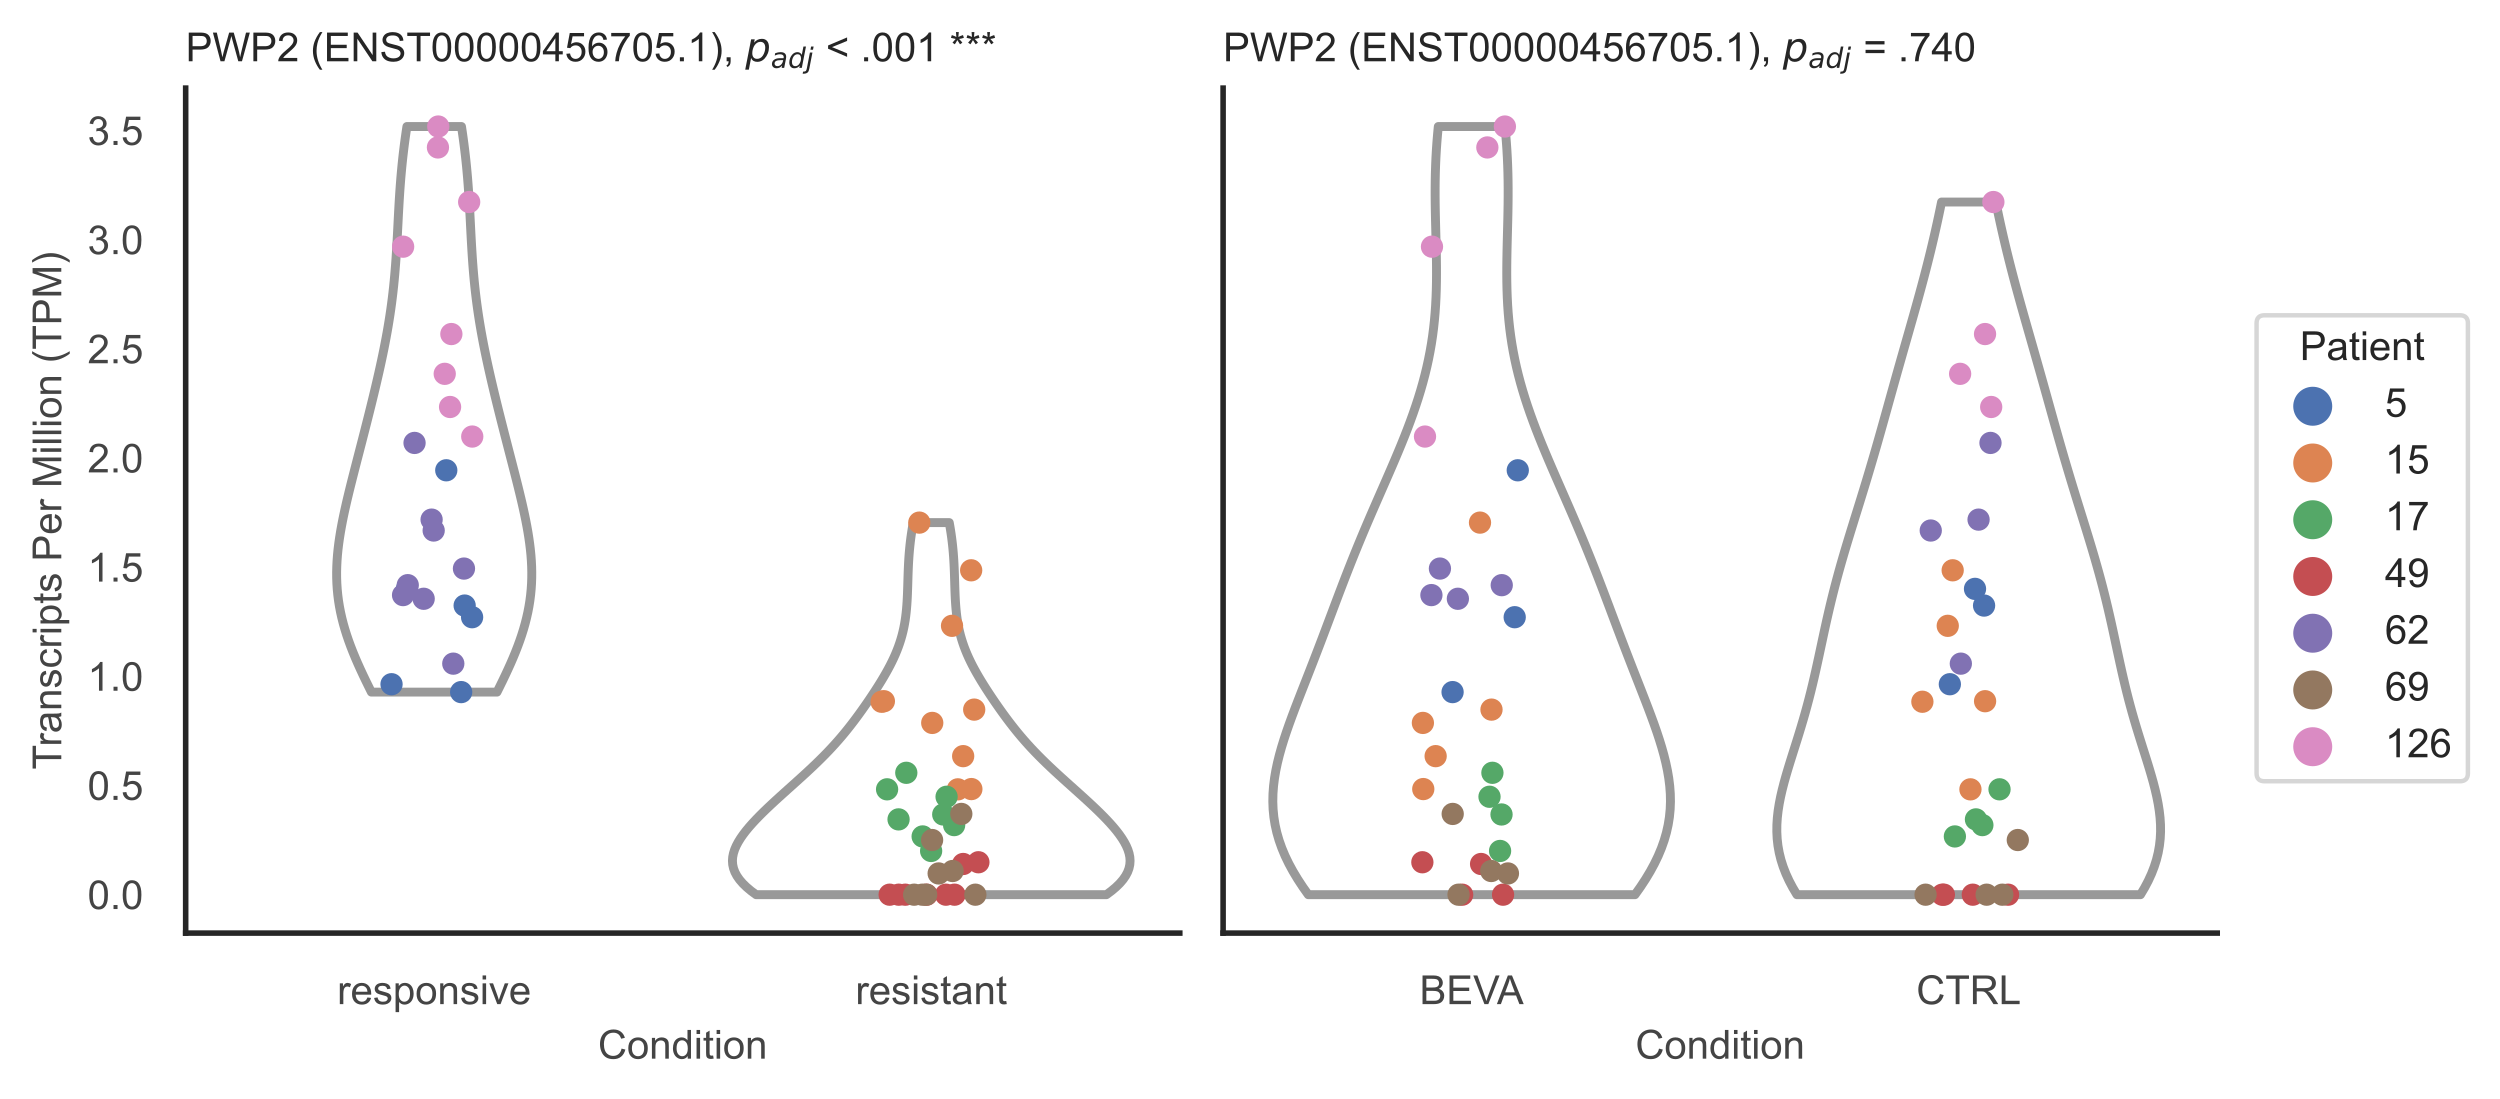<?xml version="1.0" encoding="utf-8" standalone="no"?>
<!DOCTYPE svg PUBLIC "-//W3C//DTD SVG 1.1//EN"
  "http://www.w3.org/Graphics/SVG/1.1/DTD/svg11.dtd">
<!-- Created with matplotlib (https://matplotlib.org/) -->
<svg height="246.51pt" version="1.1" viewBox="0 0 560.896 246.51" width="560.896pt" xmlns="http://www.w3.org/2000/svg" xmlns:xlink="http://www.w3.org/1999/xlink">
 <defs>
  <style type="text/css">*{stroke-linecap:butt;stroke-linejoin:round;}</style>
 </defs>
 <g id="figure_1">
  <g id="patch_1">
   <path d="M 0 246.51 
L 560.896 246.51 
L 560.896 0 
L 0 0 
z
" style="fill:#ffffff;"/>
  </g>
  <g id="axes_1">
   <g id="patch_2">
    <path d="M 41.656 209.348 
L 264.694 209.348 
L 264.694 19.77 
L 41.656 19.77 
z
" style="fill:#ffffff;"/>
   </g>
   <g id="matplotlib.axis_1">
    <g id="xtick_1">
     <g id="text_1">
      <!-- responsive -->
      <g style="fill:#444444;" transform="translate(75.655 225.29)scale(0.09 -0.09)">
       <defs>
        <path d="M 6.5 0 
L 6.5 51.859 
L 14.406 51.859 
L 14.406 44 
Q 17.438 49.516 20 51.266 
Q 22.562 53.031 25.641 53.031 
Q 30.078 53.031 34.672 50.203 
L 31.641 42.047 
Q 28.422 43.953 25.203 43.953 
Q 22.312 43.953 20.016 42.219 
Q 17.719 40.484 16.75 37.406 
Q 15.281 32.719 15.281 27.156 
L 15.281 0 
z
" id="ArialMT-114"/>
        <path d="M 42.094 16.703 
L 51.172 15.578 
Q 49.031 7.625 43.219 3.219 
Q 37.406 -1.172 28.375 -1.172 
Q 17 -1.172 10.328 5.828 
Q 3.656 12.844 3.656 25.484 
Q 3.656 38.578 10.391 45.797 
Q 17.141 53.031 27.875 53.031 
Q 38.281 53.031 44.875 45.953 
Q 51.469 38.875 51.469 26.031 
Q 51.469 25.25 51.422 23.688 
L 12.75 23.688 
Q 13.234 15.141 17.578 10.594 
Q 21.922 6.062 28.422 6.062 
Q 33.25 6.062 36.672 8.594 
Q 40.094 11.141 42.094 16.703 
z
M 13.234 30.906 
L 42.188 30.906 
Q 41.609 37.453 38.875 40.719 
Q 34.672 45.797 27.984 45.797 
Q 21.922 45.797 17.797 41.75 
Q 13.672 37.703 13.234 30.906 
z
" id="ArialMT-101"/>
        <path d="M 3.078 15.484 
L 11.766 16.844 
Q 12.5 11.625 15.844 8.844 
Q 19.188 6.062 25.203 6.062 
Q 31.25 6.062 34.172 8.516 
Q 37.109 10.984 37.109 14.312 
Q 37.109 17.281 34.516 19 
Q 32.719 20.172 25.531 21.969 
Q 15.875 24.422 12.141 26.203 
Q 8.406 27.984 6.469 31.125 
Q 4.547 34.281 4.547 38.094 
Q 4.547 41.547 6.125 44.5 
Q 7.719 47.469 10.453 49.422 
Q 12.5 50.922 16.031 51.969 
Q 19.578 53.031 23.641 53.031 
Q 29.734 53.031 34.344 51.266 
Q 38.969 49.516 41.156 46.5 
Q 43.359 43.5 44.188 38.484 
L 35.594 37.312 
Q 35.016 41.312 32.203 43.547 
Q 29.391 45.797 24.266 45.797 
Q 18.219 45.797 15.625 43.797 
Q 13.031 41.797 13.031 39.109 
Q 13.031 37.406 14.109 36.031 
Q 15.188 34.625 17.484 33.688 
Q 18.797 33.203 25.25 31.453 
Q 34.578 28.953 38.25 27.359 
Q 41.938 25.781 44.031 22.75 
Q 46.141 19.734 46.141 15.234 
Q 46.141 10.844 43.578 6.953 
Q 41.016 3.078 36.172 0.953 
Q 31.344 -1.172 25.25 -1.172 
Q 15.141 -1.172 9.844 3.031 
Q 4.547 7.234 3.078 15.484 
z
" id="ArialMT-115"/>
        <path d="M 6.594 -19.875 
L 6.594 51.859 
L 14.594 51.859 
L 14.594 45.125 
Q 17.438 49.078 21 51.047 
Q 24.562 53.031 29.641 53.031 
Q 36.281 53.031 41.359 49.609 
Q 46.438 46.188 49.016 39.953 
Q 51.609 33.734 51.609 26.312 
Q 51.609 18.359 48.75 11.984 
Q 45.906 5.609 40.453 2.219 
Q 35.016 -1.172 29 -1.172 
Q 24.609 -1.172 21.109 0.688 
Q 17.625 2.547 15.375 5.375 
L 15.375 -19.875 
z
M 14.547 25.641 
Q 14.547 15.625 18.594 10.844 
Q 22.656 6.062 28.422 6.062 
Q 34.281 6.062 38.453 11.016 
Q 42.625 15.969 42.625 26.375 
Q 42.625 36.281 38.547 41.203 
Q 34.469 46.141 28.812 46.141 
Q 23.188 46.141 18.859 40.891 
Q 14.547 35.641 14.547 25.641 
z
" id="ArialMT-112"/>
        <path d="M 3.328 25.922 
Q 3.328 40.328 11.328 47.266 
Q 18.016 53.031 27.641 53.031 
Q 38.328 53.031 45.109 46.016 
Q 51.906 39.016 51.906 26.656 
Q 51.906 16.656 48.906 10.906 
Q 45.906 5.172 40.156 2 
Q 34.422 -1.172 27.641 -1.172 
Q 16.75 -1.172 10.031 5.812 
Q 3.328 12.797 3.328 25.922 
z
M 12.359 25.922 
Q 12.359 15.969 16.703 11.016 
Q 21.047 6.062 27.641 6.062 
Q 34.188 6.062 38.531 11.031 
Q 42.875 16.016 42.875 26.219 
Q 42.875 35.844 38.5 40.797 
Q 34.125 45.75 27.641 45.75 
Q 21.047 45.75 16.703 40.812 
Q 12.359 35.891 12.359 25.922 
z
" id="ArialMT-111"/>
        <path d="M 6.594 0 
L 6.594 51.859 
L 14.5 51.859 
L 14.5 44.484 
Q 20.219 53.031 31 53.031 
Q 35.688 53.031 39.625 51.344 
Q 43.562 49.656 45.516 46.922 
Q 47.469 44.188 48.25 40.438 
Q 48.734 37.984 48.734 31.891 
L 48.734 0 
L 39.938 0 
L 39.938 31.547 
Q 39.938 36.922 38.906 39.578 
Q 37.891 42.234 35.281 43.812 
Q 32.672 45.406 29.156 45.406 
Q 23.531 45.406 19.453 41.844 
Q 15.375 38.281 15.375 28.328 
L 15.375 0 
z
" id="ArialMT-110"/>
        <path d="M 6.641 61.469 
L 6.641 71.578 
L 15.438 71.578 
L 15.438 61.469 
z
M 6.641 0 
L 6.641 51.859 
L 15.438 51.859 
L 15.438 0 
z
" id="ArialMT-105"/>
        <path d="M 21 0 
L 1.266 51.859 
L 10.547 51.859 
L 21.688 20.797 
Q 23.484 15.766 25 10.359 
Q 26.172 14.453 28.266 20.219 
L 39.797 51.859 
L 48.828 51.859 
L 29.203 0 
z
" id="ArialMT-118"/>
       </defs>
       <use xlink:href="#ArialMT-114"/>
       <use x="33.301" xlink:href="#ArialMT-101"/>
       <use x="88.916" xlink:href="#ArialMT-115"/>
       <use x="138.916" xlink:href="#ArialMT-112"/>
       <use x="194.531" xlink:href="#ArialMT-111"/>
       <use x="250.146" xlink:href="#ArialMT-110"/>
       <use x="305.762" xlink:href="#ArialMT-115"/>
       <use x="355.762" xlink:href="#ArialMT-105"/>
       <use x="377.979" xlink:href="#ArialMT-118"/>
       <use x="427.979" xlink:href="#ArialMT-101"/>
      </g>
     </g>
    </g>
    <g id="xtick_2">
     <g id="text_2">
      <!-- resistant -->
      <g style="fill:#444444;" transform="translate(191.929 225.29)scale(0.09 -0.09)">
       <defs>
        <path d="M 25.781 7.859 
L 27.047 0.094 
Q 23.344 -0.688 20.406 -0.688 
Q 15.625 -0.688 12.984 0.828 
Q 10.359 2.344 9.281 4.812 
Q 8.203 7.281 8.203 15.188 
L 8.203 45.016 
L 1.766 45.016 
L 1.766 51.859 
L 8.203 51.859 
L 8.203 64.703 
L 16.938 69.969 
L 16.938 51.859 
L 25.781 51.859 
L 25.781 45.016 
L 16.938 45.016 
L 16.938 14.703 
Q 16.938 10.938 17.406 9.859 
Q 17.875 8.797 18.922 8.156 
Q 19.969 7.516 21.922 7.516 
Q 23.391 7.516 25.781 7.859 
z
" id="ArialMT-116"/>
        <path d="M 40.438 6.391 
Q 35.547 2.25 31.031 0.531 
Q 26.516 -1.172 21.344 -1.172 
Q 12.797 -1.172 8.203 3 
Q 3.609 7.172 3.609 13.672 
Q 3.609 17.484 5.344 20.625 
Q 7.078 23.781 9.891 25.688 
Q 12.703 27.594 16.219 28.562 
Q 18.797 29.25 24.031 29.891 
Q 34.672 31.156 39.703 32.906 
Q 39.75 34.719 39.75 35.203 
Q 39.75 40.578 37.25 42.781 
Q 33.891 45.75 27.25 45.75 
Q 21.047 45.75 18.094 43.578 
Q 15.141 41.406 13.719 35.891 
L 5.125 37.062 
Q 6.297 42.578 8.984 45.969 
Q 11.672 49.359 16.75 51.188 
Q 21.828 53.031 28.516 53.031 
Q 35.156 53.031 39.297 51.469 
Q 43.453 49.906 45.406 47.531 
Q 47.359 45.172 48.141 41.547 
Q 48.578 39.312 48.578 33.453 
L 48.578 21.734 
Q 48.578 9.469 49.141 6.219 
Q 49.703 2.984 51.375 0 
L 42.188 0 
Q 40.828 2.734 40.438 6.391 
z
M 39.703 26.031 
Q 34.906 24.078 25.344 22.703 
Q 19.922 21.922 17.672 20.938 
Q 15.438 19.969 14.203 18.094 
Q 12.984 16.219 12.984 13.922 
Q 12.984 10.406 15.641 8.062 
Q 18.312 5.719 23.438 5.719 
Q 28.516 5.719 32.469 7.938 
Q 36.422 10.156 38.281 14.016 
Q 39.703 17 39.703 22.797 
z
" id="ArialMT-97"/>
       </defs>
       <use xlink:href="#ArialMT-114"/>
       <use x="33.301" xlink:href="#ArialMT-101"/>
       <use x="88.916" xlink:href="#ArialMT-115"/>
       <use x="138.916" xlink:href="#ArialMT-105"/>
       <use x="161.133" xlink:href="#ArialMT-115"/>
       <use x="211.133" xlink:href="#ArialMT-116"/>
       <use x="238.916" xlink:href="#ArialMT-97"/>
       <use x="294.531" xlink:href="#ArialMT-110"/>
       <use x="350.146" xlink:href="#ArialMT-116"/>
      </g>
     </g>
    </g>
    <g id="text_3">
     <!-- Condition -->
     <g style="fill:#444444;" transform="translate(134.163 237.521)scale(0.09 -0.09)">
      <defs>
       <path d="M 58.797 25.094 
L 68.266 22.703 
Q 65.281 11.031 57.547 4.906 
Q 49.812 -1.219 38.625 -1.219 
Q 27.047 -1.219 19.797 3.484 
Q 12.547 8.203 8.766 17.141 
Q 4.984 26.078 4.984 36.328 
Q 4.984 47.516 9.25 55.828 
Q 13.531 64.156 21.406 68.469 
Q 29.297 72.797 38.766 72.797 
Q 49.516 72.797 56.828 67.328 
Q 64.156 61.859 67.047 51.953 
L 57.719 49.75 
Q 55.219 57.562 50.484 61.125 
Q 45.75 64.703 38.578 64.703 
Q 30.328 64.703 24.781 60.734 
Q 19.234 56.781 16.984 50.109 
Q 14.75 43.453 14.75 36.375 
Q 14.75 27.25 17.406 20.438 
Q 20.062 13.625 25.672 10.25 
Q 31.297 6.891 37.844 6.891 
Q 45.797 6.891 51.312 11.469 
Q 56.844 16.062 58.797 25.094 
z
" id="ArialMT-67"/>
       <path d="M 40.234 0 
L 40.234 6.547 
Q 35.297 -1.172 25.734 -1.172 
Q 19.531 -1.172 14.328 2.25 
Q 9.125 5.672 6.266 11.797 
Q 3.422 17.922 3.422 25.875 
Q 3.422 33.641 6 39.969 
Q 8.594 46.297 13.766 49.656 
Q 18.953 53.031 25.344 53.031 
Q 30.031 53.031 33.688 51.047 
Q 37.359 49.078 39.656 45.906 
L 39.656 71.578 
L 48.391 71.578 
L 48.391 0 
z
M 12.453 25.875 
Q 12.453 15.922 16.641 10.984 
Q 20.844 6.062 26.562 6.062 
Q 32.328 6.062 36.344 10.766 
Q 40.375 15.484 40.375 25.141 
Q 40.375 35.797 36.266 40.766 
Q 32.172 45.75 26.172 45.75 
Q 20.312 45.75 16.375 40.969 
Q 12.453 36.188 12.453 25.875 
z
" id="ArialMT-100"/>
      </defs>
      <use xlink:href="#ArialMT-67"/>
      <use x="72.217" xlink:href="#ArialMT-111"/>
      <use x="127.832" xlink:href="#ArialMT-110"/>
      <use x="183.447" xlink:href="#ArialMT-100"/>
      <use x="239.062" xlink:href="#ArialMT-105"/>
      <use x="261.279" xlink:href="#ArialMT-116"/>
      <use x="289.062" xlink:href="#ArialMT-105"/>
      <use x="311.279" xlink:href="#ArialMT-111"/>
      <use x="366.895" xlink:href="#ArialMT-110"/>
     </g>
    </g>
   </g>
   <g id="matplotlib.axis_2">
    <g id="ytick_1">
     <g id="text_4">
      <!-- 0.0 -->
      <g style="fill:#444444;" transform="translate(19.646 203.952)scale(0.09 -0.09)">
       <defs>
        <path d="M 4.156 35.297 
Q 4.156 48 6.766 55.734 
Q 9.375 63.484 14.516 67.672 
Q 19.672 71.875 27.484 71.875 
Q 33.25 71.875 37.594 69.547 
Q 41.938 67.234 44.766 62.859 
Q 47.609 58.5 49.219 52.219 
Q 50.828 45.953 50.828 35.297 
Q 50.828 22.703 48.234 14.969 
Q 45.656 7.234 40.5 3 
Q 35.359 -1.219 27.484 -1.219 
Q 17.141 -1.219 11.234 6.203 
Q 4.156 15.141 4.156 35.297 
z
M 13.188 35.297 
Q 13.188 17.672 17.312 11.828 
Q 21.438 6 27.484 6 
Q 33.547 6 37.672 11.859 
Q 41.797 17.719 41.797 35.297 
Q 41.797 52.984 37.672 58.781 
Q 33.547 64.594 27.391 64.594 
Q 21.344 64.594 17.719 59.469 
Q 13.188 52.938 13.188 35.297 
z
" id="ArialMT-48"/>
        <path d="M 9.078 0 
L 9.078 10.016 
L 19.094 10.016 
L 19.094 0 
z
" id="ArialMT-46"/>
       </defs>
       <use xlink:href="#ArialMT-48"/>
       <use x="55.615" xlink:href="#ArialMT-46"/>
       <use x="83.398" xlink:href="#ArialMT-48"/>
      </g>
     </g>
    </g>
    <g id="ytick_2">
     <g id="text_5">
      <!-- 0.5 -->
      <g style="fill:#444444;" transform="translate(19.646 179.462)scale(0.09 -0.09)">
       <defs>
        <path d="M 4.156 18.75 
L 13.375 19.531 
Q 14.406 12.797 18.141 9.391 
Q 21.875 6 27.156 6 
Q 33.5 6 37.891 10.781 
Q 42.281 15.578 42.281 23.484 
Q 42.281 31 38.062 35.344 
Q 33.844 39.703 27 39.703 
Q 22.75 39.703 19.328 37.766 
Q 15.922 35.844 13.969 32.766 
L 5.719 33.844 
L 12.641 70.609 
L 48.25 70.609 
L 48.25 62.203 
L 19.672 62.203 
L 15.828 42.969 
Q 22.266 47.469 29.344 47.469 
Q 38.719 47.469 45.156 40.969 
Q 51.609 34.469 51.609 24.266 
Q 51.609 14.547 45.953 7.469 
Q 39.062 -1.219 27.156 -1.219 
Q 17.391 -1.219 11.203 4.25 
Q 5.031 9.719 4.156 18.75 
z
" id="ArialMT-53"/>
       </defs>
       <use xlink:href="#ArialMT-48"/>
       <use x="55.615" xlink:href="#ArialMT-46"/>
       <use x="83.398" xlink:href="#ArialMT-53"/>
      </g>
     </g>
    </g>
    <g id="ytick_3">
     <g id="text_6">
      <!-- 1.0 -->
      <g style="fill:#444444;" transform="translate(19.646 154.973)scale(0.09 -0.09)">
       <defs>
        <path d="M 37.25 0 
L 28.469 0 
L 28.469 56 
Q 25.297 52.984 20.141 49.953 
Q 14.984 46.922 10.891 45.406 
L 10.891 53.906 
Q 18.266 57.375 23.781 62.297 
Q 29.297 67.234 31.594 71.875 
L 37.25 71.875 
z
" id="ArialMT-49"/>
       </defs>
       <use xlink:href="#ArialMT-49"/>
       <use x="55.615" xlink:href="#ArialMT-46"/>
       <use x="83.398" xlink:href="#ArialMT-48"/>
      </g>
     </g>
    </g>
    <g id="ytick_4">
     <g id="text_7">
      <!-- 1.5 -->
      <g style="fill:#444444;" transform="translate(19.646 130.483)scale(0.09 -0.09)">
       <use xlink:href="#ArialMT-49"/>
       <use x="55.615" xlink:href="#ArialMT-46"/>
       <use x="83.398" xlink:href="#ArialMT-53"/>
      </g>
     </g>
    </g>
    <g id="ytick_5">
     <g id="text_8">
      <!-- 2.0 -->
      <g style="fill:#444444;" transform="translate(19.646 105.994)scale(0.09 -0.09)">
       <defs>
        <path d="M 50.344 8.453 
L 50.344 0 
L 3.031 0 
Q 2.938 3.172 4.047 6.109 
Q 5.859 10.938 9.828 15.625 
Q 13.812 20.312 21.344 26.469 
Q 33.016 36.031 37.109 41.625 
Q 41.219 47.219 41.219 52.203 
Q 41.219 57.422 37.469 61 
Q 33.734 64.594 27.734 64.594 
Q 21.391 64.594 17.578 60.781 
Q 13.766 56.984 13.719 50.25 
L 4.688 51.172 
Q 5.609 61.281 11.656 66.578 
Q 17.719 71.875 27.938 71.875 
Q 38.234 71.875 44.234 66.156 
Q 50.25 60.453 50.25 52 
Q 50.25 47.703 48.484 43.547 
Q 46.734 39.406 42.656 34.812 
Q 38.578 30.219 29.109 22.219 
Q 21.188 15.578 18.938 13.203 
Q 16.703 10.844 15.234 8.453 
z
" id="ArialMT-50"/>
       </defs>
       <use xlink:href="#ArialMT-50"/>
       <use x="55.615" xlink:href="#ArialMT-46"/>
       <use x="83.398" xlink:href="#ArialMT-48"/>
      </g>
     </g>
    </g>
    <g id="ytick_6">
     <g id="text_9">
      <!-- 2.5 -->
      <g style="fill:#444444;" transform="translate(19.646 81.504)scale(0.09 -0.09)">
       <use xlink:href="#ArialMT-50"/>
       <use x="55.615" xlink:href="#ArialMT-46"/>
       <use x="83.398" xlink:href="#ArialMT-53"/>
      </g>
     </g>
    </g>
    <g id="ytick_7">
     <g id="text_10">
      <!-- 3.0 -->
      <g style="fill:#444444;" transform="translate(19.646 57.015)scale(0.09 -0.09)">
       <defs>
        <path d="M 4.203 18.891 
L 12.984 20.062 
Q 14.5 12.594 18.141 9.297 
Q 21.781 6 27 6 
Q 33.203 6 37.469 10.297 
Q 41.75 14.594 41.75 20.953 
Q 41.75 27 37.797 30.922 
Q 33.844 34.859 27.734 34.859 
Q 25.25 34.859 21.531 33.891 
L 22.516 41.609 
Q 23.391 41.5 23.922 41.5 
Q 29.547 41.5 34.031 44.422 
Q 38.531 47.359 38.531 53.469 
Q 38.531 58.297 35.25 61.469 
Q 31.984 64.656 26.812 64.656 
Q 21.688 64.656 18.266 61.422 
Q 14.844 58.203 13.875 51.766 
L 5.078 53.328 
Q 6.688 62.156 12.391 67.016 
Q 18.109 71.875 26.609 71.875 
Q 32.469 71.875 37.391 69.359 
Q 42.328 66.844 44.938 62.5 
Q 47.562 58.156 47.562 53.266 
Q 47.562 48.641 45.062 44.828 
Q 42.578 41.016 37.703 38.766 
Q 44.047 37.312 47.562 32.688 
Q 51.078 28.078 51.078 21.141 
Q 51.078 11.766 44.234 5.25 
Q 37.406 -1.266 26.953 -1.266 
Q 17.531 -1.266 11.297 4.344 
Q 5.078 9.969 4.203 18.891 
z
" id="ArialMT-51"/>
       </defs>
       <use xlink:href="#ArialMT-51"/>
       <use x="55.615" xlink:href="#ArialMT-46"/>
       <use x="83.398" xlink:href="#ArialMT-48"/>
      </g>
     </g>
    </g>
    <g id="ytick_8">
     <g id="text_11">
      <!-- 3.5 -->
      <g style="fill:#444444;" transform="translate(19.646 32.525)scale(0.09 -0.09)">
       <use xlink:href="#ArialMT-51"/>
       <use x="55.615" xlink:href="#ArialMT-46"/>
       <use x="83.398" xlink:href="#ArialMT-53"/>
      </g>
     </g>
    </g>
    <g id="text_12">
     <!-- Transcripts Per Million (TPM) -->
     <g style="fill:#444444;" transform="translate(13.752 172.644)rotate(-90)scale(0.09 -0.09)">
      <defs>
       <path d="M 25.922 0 
L 25.922 63.141 
L 2.344 63.141 
L 2.344 71.578 
L 59.078 71.578 
L 59.078 63.141 
L 35.406 63.141 
L 35.406 0 
z
" id="ArialMT-84"/>
       <path d="M 40.438 19 
L 49.078 17.875 
Q 47.656 8.938 41.812 3.875 
Q 35.984 -1.172 27.484 -1.172 
Q 16.844 -1.172 10.375 5.781 
Q 3.906 12.75 3.906 25.734 
Q 3.906 34.125 6.688 40.422 
Q 9.469 46.734 15.156 49.875 
Q 20.844 53.031 27.547 53.031 
Q 35.984 53.031 41.359 48.75 
Q 46.734 44.484 48.25 36.625 
L 39.703 35.297 
Q 38.484 40.531 35.375 43.156 
Q 32.281 45.797 27.875 45.797 
Q 21.234 45.797 17.078 41.031 
Q 12.938 36.281 12.938 25.984 
Q 12.938 15.531 16.938 10.797 
Q 20.953 6.062 27.391 6.062 
Q 32.562 6.062 36.031 9.234 
Q 39.5 12.406 40.438 19 
z
" id="ArialMT-99"/>
       <path id="ArialMT-32"/>
       <path d="M 7.719 0 
L 7.719 71.578 
L 34.719 71.578 
Q 41.844 71.578 45.609 70.906 
Q 50.875 70.016 54.438 67.547 
Q 58.016 65.094 60.188 60.641 
Q 62.359 56.203 62.359 50.875 
Q 62.359 41.75 56.547 35.422 
Q 50.734 29.109 35.547 29.109 
L 17.188 29.109 
L 17.188 0 
z
M 17.188 37.547 
L 35.688 37.547 
Q 44.875 37.547 48.734 40.969 
Q 52.594 44.391 52.594 50.594 
Q 52.594 55.078 50.312 58.266 
Q 48.047 61.469 44.344 62.5 
Q 41.938 63.141 35.5 63.141 
L 17.188 63.141 
z
" id="ArialMT-80"/>
       <path d="M 7.422 0 
L 7.422 71.578 
L 21.688 71.578 
L 38.625 20.906 
Q 40.969 13.812 42.047 10.297 
Q 43.266 14.203 45.844 21.781 
L 62.984 71.578 
L 75.734 71.578 
L 75.734 0 
L 66.609 0 
L 66.609 59.906 
L 45.797 0 
L 37.25 0 
L 16.547 60.938 
L 16.547 0 
z
" id="ArialMT-77"/>
       <path d="M 6.391 0 
L 6.391 71.578 
L 15.188 71.578 
L 15.188 0 
z
" id="ArialMT-108"/>
       <path d="M 23.391 -21.047 
Q 16.109 -11.859 11.078 0.438 
Q 6.062 12.75 6.062 25.922 
Q 6.062 37.547 9.812 48.188 
Q 14.203 60.547 23.391 72.797 
L 29.688 72.797 
Q 23.781 62.641 21.875 58.297 
Q 18.891 51.562 17.188 44.234 
Q 15.094 35.109 15.094 25.875 
Q 15.094 2.391 29.688 -21.047 
z
" id="ArialMT-40"/>
       <path d="M 12.359 -21.047 
L 6.062 -21.047 
Q 20.656 2.391 20.656 25.875 
Q 20.656 35.062 18.562 44.094 
Q 16.891 51.422 13.922 58.156 
Q 12.016 62.547 6.062 72.797 
L 12.359 72.797 
Q 21.531 60.547 25.922 48.188 
Q 29.688 37.547 29.688 25.922 
Q 29.688 12.75 24.625 0.438 
Q 19.578 -11.859 12.359 -21.047 
z
" id="ArialMT-41"/>
      </defs>
      <use xlink:href="#ArialMT-84"/>
      <use x="57.334" xlink:href="#ArialMT-114"/>
      <use x="90.635" xlink:href="#ArialMT-97"/>
      <use x="146.25" xlink:href="#ArialMT-110"/>
      <use x="201.865" xlink:href="#ArialMT-115"/>
      <use x="251.865" xlink:href="#ArialMT-99"/>
      <use x="301.865" xlink:href="#ArialMT-114"/>
      <use x="335.166" xlink:href="#ArialMT-105"/>
      <use x="357.383" xlink:href="#ArialMT-112"/>
      <use x="412.998" xlink:href="#ArialMT-116"/>
      <use x="440.781" xlink:href="#ArialMT-115"/>
      <use x="490.781" xlink:href="#ArialMT-32"/>
      <use x="518.564" xlink:href="#ArialMT-80"/>
      <use x="585.264" xlink:href="#ArialMT-101"/>
      <use x="640.879" xlink:href="#ArialMT-114"/>
      <use x="674.18" xlink:href="#ArialMT-32"/>
      <use x="701.963" xlink:href="#ArialMT-77"/>
      <use x="785.264" xlink:href="#ArialMT-105"/>
      <use x="807.48" xlink:href="#ArialMT-108"/>
      <use x="829.697" xlink:href="#ArialMT-108"/>
      <use x="851.914" xlink:href="#ArialMT-105"/>
      <use x="874.131" xlink:href="#ArialMT-111"/>
      <use x="929.746" xlink:href="#ArialMT-110"/>
      <use x="985.361" xlink:href="#ArialMT-32"/>
      <use x="1013.145" xlink:href="#ArialMT-40"/>
      <use x="1046.445" xlink:href="#ArialMT-84"/>
      <use x="1107.529" xlink:href="#ArialMT-80"/>
      <use x="1174.229" xlink:href="#ArialMT-77"/>
      <use x="1257.529" xlink:href="#ArialMT-41"/>
     </g>
    </g>
   </g>
   <g id="PolyCollection_1">
    <defs>
     <path d="M 111.507 -91.232 
L 83.323 -91.232 
L 82.687 -92.514 
L 82.06 -93.795 
L 81.446 -95.077 
L 80.848 -96.359 
L 80.271 -97.64 
L 79.716 -98.922 
L 79.186 -100.204 
L 78.685 -101.486 
L 78.215 -102.767 
L 77.778 -104.049 
L 77.377 -105.331 
L 77.012 -106.612 
L 76.687 -107.894 
L 76.4 -109.176 
L 76.154 -110.458 
L 75.949 -111.739 
L 75.785 -113.021 
L 75.661 -114.303 
L 75.577 -115.585 
L 75.532 -116.866 
L 75.525 -118.148 
L 75.555 -119.43 
L 75.619 -120.711 
L 75.715 -121.993 
L 75.842 -123.275 
L 75.998 -124.557 
L 76.18 -125.838 
L 76.385 -127.12 
L 76.612 -128.402 
L 76.857 -129.684 
L 77.12 -130.965 
L 77.397 -132.247 
L 77.686 -133.529 
L 77.986 -134.81 
L 78.294 -136.092 
L 78.61 -137.374 
L 78.931 -138.656 
L 79.256 -139.937 
L 79.585 -141.219 
L 79.915 -142.501 
L 80.246 -143.782 
L 80.578 -145.064 
L 80.91 -146.346 
L 81.241 -147.628 
L 81.571 -148.909 
L 81.9 -150.191 
L 82.226 -151.473 
L 82.551 -152.755 
L 82.873 -154.036 
L 83.192 -155.318 
L 83.507 -156.6 
L 83.82 -157.881 
L 84.127 -159.163 
L 84.431 -160.445 
L 84.729 -161.727 
L 85.021 -163.008 
L 85.307 -164.29 
L 85.586 -165.572 
L 85.857 -166.854 
L 86.12 -168.135 
L 86.373 -169.417 
L 86.617 -170.699 
L 86.851 -171.98 
L 87.074 -173.262 
L 87.285 -174.544 
L 87.486 -175.826 
L 87.674 -177.107 
L 87.85 -178.389 
L 88.014 -179.671 
L 88.166 -180.952 
L 88.307 -182.234 
L 88.436 -183.516 
L 88.555 -184.798 
L 88.663 -186.079 
L 88.763 -187.361 
L 88.854 -188.643 
L 88.937 -189.925 
L 89.015 -191.206 
L 89.088 -192.488 
L 89.156 -193.77 
L 89.223 -195.051 
L 89.289 -196.333 
L 89.354 -197.615 
L 89.422 -198.897 
L 89.493 -200.178 
L 89.567 -201.46 
L 89.647 -202.742 
L 89.734 -204.024 
L 89.828 -205.305 
L 89.93 -206.587 
L 90.042 -207.869 
L 90.162 -209.15 
L 90.293 -210.432 
L 90.434 -211.714 
L 90.586 -212.996 
L 90.747 -214.277 
L 90.919 -215.559 
L 91.1 -216.841 
L 91.29 -218.122 
L 103.54 -218.122 
L 103.54 -218.122 
L 103.731 -216.841 
L 103.912 -215.559 
L 104.084 -214.277 
L 104.245 -212.996 
L 104.397 -211.714 
L 104.538 -210.432 
L 104.669 -209.15 
L 104.789 -207.869 
L 104.901 -206.587 
L 105.003 -205.305 
L 105.097 -204.024 
L 105.184 -202.742 
L 105.264 -201.46 
L 105.338 -200.178 
L 105.409 -198.897 
L 105.476 -197.615 
L 105.542 -196.333 
L 105.608 -195.051 
L 105.674 -193.77 
L 105.743 -192.488 
L 105.816 -191.206 
L 105.894 -189.925 
L 105.977 -188.643 
L 106.068 -187.361 
L 106.168 -186.079 
L 106.276 -184.798 
L 106.395 -183.516 
L 106.524 -182.234 
L 106.665 -180.952 
L 106.817 -179.671 
L 106.981 -178.389 
L 107.157 -177.107 
L 107.345 -175.826 
L 107.545 -174.544 
L 107.757 -173.262 
L 107.98 -171.98 
L 108.214 -170.699 
L 108.458 -169.417 
L 108.711 -168.135 
L 108.974 -166.854 
L 109.245 -165.572 
L 109.524 -164.29 
L 109.81 -163.008 
L 110.102 -161.727 
L 110.4 -160.445 
L 110.704 -159.163 
L 111.011 -157.881 
L 111.323 -156.6 
L 111.639 -155.318 
L 111.958 -154.036 
L 112.28 -152.755 
L 112.604 -151.473 
L 112.931 -150.191 
L 113.26 -148.909 
L 113.59 -147.628 
L 113.921 -146.346 
L 114.252 -145.064 
L 114.584 -143.782 
L 114.916 -142.501 
L 115.246 -141.219 
L 115.575 -139.937 
L 115.9 -138.656 
L 116.221 -137.374 
L 116.537 -136.092 
L 116.845 -134.81 
L 117.145 -133.529 
L 117.434 -132.247 
L 117.711 -130.965 
L 117.974 -129.684 
L 118.219 -128.402 
L 118.446 -127.12 
L 118.651 -125.838 
L 118.833 -124.557 
L 118.988 -123.275 
L 119.116 -121.993 
L 119.212 -120.711 
L 119.276 -119.43 
L 119.305 -118.148 
L 119.298 -116.866 
L 119.254 -115.585 
L 119.17 -114.303 
L 119.046 -113.021 
L 118.882 -111.739 
L 118.677 -110.458 
L 118.431 -109.176 
L 118.144 -107.894 
L 117.818 -106.612 
L 117.454 -105.331 
L 117.053 -104.049 
L 116.616 -102.767 
L 116.146 -101.486 
L 115.645 -100.204 
L 115.115 -98.922 
L 114.56 -97.64 
L 113.982 -96.359 
L 113.385 -95.077 
L 112.771 -93.795 
L 112.144 -92.514 
L 111.507 -91.232 
z
" id="m1583ade45a" style="stroke:#999999;stroke-width:2;"/>
    </defs>
    <g clip-path="url(#pa1f343c082)">
     <use style="fill:#ffffff;stroke:#999999;stroke-width:2;" x="0" xlink:href="#m1583ade45a" y="246.51"/>
    </g>
   </g>
   <g id="PolyCollection_2">
    <defs>
     <path d="M 248.223 -45.779 
L 169.646 -45.779 
L 168.513 -46.622 
L 167.512 -47.465 
L 166.646 -48.308 
L 165.92 -49.152 
L 165.333 -49.995 
L 164.884 -50.838 
L 164.57 -51.681 
L 164.386 -52.525 
L 164.327 -53.368 
L 164.384 -54.211 
L 164.551 -55.054 
L 164.819 -55.897 
L 165.179 -56.741 
L 165.623 -57.584 
L 166.142 -58.427 
L 166.728 -59.27 
L 167.373 -60.114 
L 168.072 -60.957 
L 168.816 -61.8 
L 169.6 -62.643 
L 170.419 -63.486 
L 171.267 -64.33 
L 172.141 -65.173 
L 173.035 -66.016 
L 173.946 -66.859 
L 174.87 -67.703 
L 175.803 -68.546 
L 176.741 -69.389 
L 177.682 -70.232 
L 178.621 -71.075 
L 179.555 -71.919 
L 180.48 -72.762 
L 181.394 -73.605 
L 182.294 -74.448 
L 183.176 -75.292 
L 184.039 -76.135 
L 184.882 -76.978 
L 185.702 -77.821 
L 186.498 -78.664 
L 187.272 -79.508 
L 188.022 -80.351 
L 188.749 -81.194 
L 189.455 -82.037 
L 190.14 -82.881 
L 190.806 -83.724 
L 191.455 -84.567 
L 192.089 -85.41 
L 192.709 -86.253 
L 193.316 -87.097 
L 193.912 -87.94 
L 194.498 -88.783 
L 195.074 -89.626 
L 195.64 -90.47 
L 196.195 -91.313 
L 196.74 -92.156 
L 197.272 -92.999 
L 197.791 -93.842 
L 198.295 -94.686 
L 198.781 -95.529 
L 199.249 -96.372 
L 199.697 -97.215 
L 200.122 -98.059 
L 200.523 -98.902 
L 200.898 -99.745 
L 201.248 -100.588 
L 201.57 -101.432 
L 201.864 -102.275 
L 202.131 -103.118 
L 202.371 -103.961 
L 202.584 -104.804 
L 202.772 -105.648 
L 202.936 -106.491 
L 203.077 -107.334 
L 203.197 -108.177 
L 203.298 -109.021 
L 203.382 -109.864 
L 203.451 -110.707 
L 203.508 -111.55 
L 203.554 -112.393 
L 203.592 -113.237 
L 203.623 -114.08 
L 203.651 -114.923 
L 203.676 -115.766 
L 203.701 -116.61 
L 203.727 -117.453 
L 203.757 -118.296 
L 203.791 -119.139 
L 203.831 -119.982 
L 203.878 -120.826 
L 203.934 -121.669 
L 203.998 -122.512 
L 204.073 -123.355 
L 204.158 -124.199 
L 204.254 -125.042 
L 204.361 -125.885 
L 204.479 -126.728 
L 204.608 -127.571 
L 204.747 -128.415 
L 204.896 -129.258 
L 212.973 -129.258 
L 212.973 -129.258 
L 213.122 -128.415 
L 213.261 -127.571 
L 213.39 -126.728 
L 213.508 -125.885 
L 213.615 -125.042 
L 213.711 -124.199 
L 213.796 -123.355 
L 213.871 -122.512 
L 213.935 -121.669 
L 213.991 -120.826 
L 214.038 -119.982 
L 214.078 -119.139 
L 214.112 -118.296 
L 214.142 -117.453 
L 214.168 -116.61 
L 214.193 -115.766 
L 214.218 -114.923 
L 214.246 -114.08 
L 214.277 -113.237 
L 214.315 -112.393 
L 214.361 -111.55 
L 214.418 -110.707 
L 214.487 -109.864 
L 214.571 -109.021 
L 214.672 -108.177 
L 214.792 -107.334 
L 214.933 -106.491 
L 215.097 -105.648 
L 215.285 -104.804 
L 215.498 -103.961 
L 215.738 -103.118 
L 216.005 -102.275 
L 216.299 -101.432 
L 216.622 -100.588 
L 216.971 -99.745 
L 217.346 -98.902 
L 217.747 -98.059 
L 218.172 -97.215 
L 218.62 -96.372 
L 219.088 -95.529 
L 219.574 -94.686 
L 220.078 -93.842 
L 220.597 -92.999 
L 221.13 -92.156 
L 221.674 -91.313 
L 222.23 -90.47 
L 222.795 -89.626 
L 223.371 -88.783 
L 223.957 -87.94 
L 224.553 -87.097 
L 225.16 -86.253 
L 225.78 -85.41 
L 226.414 -84.567 
L 227.063 -83.724 
L 227.729 -82.881 
L 228.414 -82.037 
L 229.12 -81.194 
L 229.847 -80.351 
L 230.597 -79.508 
L 231.371 -78.664 
L 232.167 -77.821 
L 232.987 -76.978 
L 233.83 -76.135 
L 234.693 -75.292 
L 235.575 -74.448 
L 236.475 -73.605 
L 237.389 -72.762 
L 238.314 -71.919 
L 239.248 -71.075 
L 240.187 -70.232 
L 241.128 -69.389 
L 242.066 -68.546 
L 242.999 -67.703 
L 243.923 -66.859 
L 244.834 -66.016 
L 245.728 -65.173 
L 246.602 -64.33 
L 247.45 -63.486 
L 248.269 -62.643 
L 249.053 -61.8 
L 249.797 -60.957 
L 250.496 -60.114 
L 251.141 -59.27 
L 251.727 -58.427 
L 252.246 -57.584 
L 252.69 -56.741 
L 253.05 -55.897 
L 253.318 -55.054 
L 253.485 -54.211 
L 253.542 -53.368 
L 253.483 -52.525 
L 253.299 -51.681 
L 252.985 -50.838 
L 252.536 -49.995 
L 251.949 -49.152 
L 251.223 -48.308 
L 250.357 -47.465 
L 249.356 -46.622 
L 248.223 -45.779 
z
" id="m65d954567d" style="stroke:#999999;stroke-width:2;"/>
    </defs>
    <g clip-path="url(#pa1f343c082)">
     <use style="fill:#ffffff;stroke:#999999;stroke-width:2;" x="0" xlink:href="#m65d954567d" y="246.51"/>
    </g>
   </g>
   <g id="PathCollection_1"/>
   <g id="PathCollection_2"/>
   <g id="PathCollection_3"/>
   <g id="PathCollection_4"/>
   <g id="PathCollection_5"/>
   <g id="PathCollection_6"/>
   <g id="PathCollection_7"/>
   <g id="patch_3">
    <path d="M 41.656 209.348 
L 41.656 19.77 
" style="fill:none;stroke:#262626;stroke-linecap:square;stroke-linejoin:miter;stroke-width:1.25;"/>
   </g>
   <g id="patch_4">
    <path d="M 41.656 209.348 
L 264.694 209.348 
" style="fill:none;stroke:#262626;stroke-linecap:square;stroke-linejoin:miter;stroke-width:1.25;"/>
   </g>
   <g id="PathCollection_8">
    <defs>
     <path d="M 0 2.5 
C 0.663 2.5 1.299 2.237 1.768 1.768 
C 2.237 1.299 2.5 0.663 2.5 -0 
C 2.5 -0.663 2.237 -1.299 1.768 -1.768 
C 1.299 -2.237 0.663 -2.5 0 -2.5 
C -0.663 -2.5 -1.299 -2.237 -1.768 -1.768 
C -2.237 -1.299 -2.5 -0.663 -2.5 0 
C -2.5 0.663 -2.237 1.299 -1.768 1.768 
C -1.299 2.237 -0.663 2.5 0 2.5 
z
" id="C0_0_f33e4fc797"/>
    </defs>
    <g clip-path="url(#pa1f343c082)">
     <use style="fill:#da8bc3;" x="98.326" xlink:href="#C0_0_f33e4fc797" y="28.387"/>
    </g>
    <g clip-path="url(#pa1f343c082)">
     <use style="fill:#da8bc3;" x="90.447" xlink:href="#C0_0_f33e4fc797" y="55.346"/>
    </g>
    <g clip-path="url(#pa1f343c082)">
     <use style="fill:#da8bc3;" x="105.954" xlink:href="#C0_0_f33e4fc797" y="97.944"/>
    </g>
    <g clip-path="url(#pa1f343c082)">
     <use style="fill:#da8bc3;" x="98.257" xlink:href="#C0_0_f33e4fc797" y="33.081"/>
    </g>
    <g clip-path="url(#pa1f343c082)">
     <use style="fill:#da8bc3;" x="101.268" xlink:href="#C0_0_f33e4fc797" y="74.945"/>
    </g>
    <g clip-path="url(#pa1f343c082)">
     <use style="fill:#da8bc3;" x="100.977" xlink:href="#C0_0_f33e4fc797" y="91.31"/>
    </g>
    <g clip-path="url(#pa1f343c082)">
     <use style="fill:#da8bc3;" x="105.261" xlink:href="#C0_0_f33e4fc797" y="45.326"/>
    </g>
    <g clip-path="url(#pa1f343c082)">
     <use style="fill:#da8bc3;" x="99.779" xlink:href="#C0_0_f33e4fc797" y="83.873"/>
    </g>
    <g clip-path="url(#pa1f343c082)">
     <use style="fill:#4c72b0;" x="100.125" xlink:href="#C0_0_f33e4fc797" y="105.513"/>
    </g>
    <g clip-path="url(#pa1f343c082)">
     <use style="fill:#4c72b0;" x="103.467" xlink:href="#C0_0_f33e4fc797" y="155.278"/>
    </g>
    <g clip-path="url(#pa1f343c082)">
     <use style="fill:#4c72b0;" x="105.919" xlink:href="#C0_0_f33e4fc797" y="138.475"/>
    </g>
    <g clip-path="url(#pa1f343c082)">
     <use style="fill:#4c72b0;" x="91.308" xlink:href="#C0_0_f33e4fc797" y="132.119"/>
    </g>
    <g clip-path="url(#pa1f343c082)">
     <use style="fill:#4c72b0;" x="87.844" xlink:href="#C0_0_f33e4fc797" y="153.511"/>
    </g>
    <g clip-path="url(#pa1f343c082)">
     <use style="fill:#4c72b0;" x="104.249" xlink:href="#C0_0_f33e4fc797" y="135.863"/>
    </g>
    <g clip-path="url(#pa1f343c082)">
     <use style="fill:#8172b3;" x="95.055" xlink:href="#C0_0_f33e4fc797" y="134.34"/>
    </g>
    <g clip-path="url(#pa1f343c082)">
     <use style="fill:#8172b3;" x="104.094" xlink:href="#C0_0_f33e4fc797" y="127.564"/>
    </g>
    <g clip-path="url(#pa1f343c082)">
     <use style="fill:#8172b3;" x="90.431" xlink:href="#C0_0_f33e4fc797" y="133.514"/>
    </g>
    <g clip-path="url(#pa1f343c082)">
     <use style="fill:#8172b3;" x="91.483" xlink:href="#C0_0_f33e4fc797" y="131.286"/>
    </g>
    <g clip-path="url(#pa1f343c082)">
     <use style="fill:#8172b3;" x="96.835" xlink:href="#C0_0_f33e4fc797" y="116.581"/>
    </g>
    <g clip-path="url(#pa1f343c082)">
     <use style="fill:#8172b3;" x="93.008" xlink:href="#C0_0_f33e4fc797" y="99.374"/>
    </g>
    <g clip-path="url(#pa1f343c082)">
     <use style="fill:#8172b3;" x="97.298" xlink:href="#C0_0_f33e4fc797" y="119.027"/>
    </g>
    <g clip-path="url(#pa1f343c082)">
     <use style="fill:#8172b3;" x="101.7" xlink:href="#C0_0_f33e4fc797" y="148.895"/>
    </g>
   </g>
   <g id="PathCollection_9">
    <defs>
     <path d="M 0 2.5 
C 0.663 2.5 1.299 2.237 1.768 1.768 
C 2.237 1.299 2.5 0.663 2.5 -0 
C 2.5 -0.663 2.237 -1.299 1.768 -1.768 
C 1.299 -2.237 0.663 -2.5 0 -2.5 
C -0.663 -2.5 -1.299 -2.237 -1.768 -1.768 
C -2.237 -1.299 -2.5 -0.663 -2.5 0 
C -2.5 0.663 -2.237 1.299 -1.768 1.768 
C -1.299 2.237 -0.663 2.5 0 2.5 
z
" id="C1_0_02220dd2b8"/>
    </defs>
    <g clip-path="url(#pa1f343c082)">
     <use style="fill:#dd8452;" x="217.935" xlink:href="#C1_0_02220dd2b8" y="177.034"/>
    </g>
    <g clip-path="url(#pa1f343c082)">
     <use style="fill:#dd8452;" x="216.095" xlink:href="#C1_0_02220dd2b8" y="169.647"/>
    </g>
    <g clip-path="url(#pa1f343c082)">
     <use style="fill:#dd8452;" x="209.157" xlink:href="#C1_0_02220dd2b8" y="162.193"/>
    </g>
    <g clip-path="url(#pa1f343c082)">
     <use style="fill:#dd8452;" x="206.256" xlink:href="#C1_0_02220dd2b8" y="117.252"/>
    </g>
    <g clip-path="url(#pa1f343c082)">
     <use style="fill:#dd8452;" x="218.571" xlink:href="#C1_0_02220dd2b8" y="159.207"/>
    </g>
    <g clip-path="url(#pa1f343c082)">
     <use style="fill:#dd8452;" x="198.307" xlink:href="#C1_0_02220dd2b8" y="157.321"/>
    </g>
    <g clip-path="url(#pa1f343c082)">
     <use style="fill:#dd8452;" x="214.906" xlink:href="#C1_0_02220dd2b8" y="177.097"/>
    </g>
    <g clip-path="url(#pa1f343c082)">
     <use style="fill:#dd8452;" x="217.89" xlink:href="#C1_0_02220dd2b8" y="127.951"/>
    </g>
    <g clip-path="url(#pa1f343c082)">
     <use style="fill:#dd8452;" x="197.794" xlink:href="#C1_0_02220dd2b8" y="157.444"/>
    </g>
    <g clip-path="url(#pa1f343c082)">
     <use style="fill:#dd8452;" x="213.596" xlink:href="#C1_0_02220dd2b8" y="140.409"/>
    </g>
    <g clip-path="url(#pa1f343c082)">
     <use style="fill:#55a868;" x="212.374" xlink:href="#C1_0_02220dd2b8" y="178.761"/>
    </g>
    <g clip-path="url(#pa1f343c082)">
     <use style="fill:#55a868;" x="208.905" xlink:href="#C1_0_02220dd2b8" y="190.919"/>
    </g>
    <g clip-path="url(#pa1f343c082)">
     <use style="fill:#55a868;" x="211.625" xlink:href="#C1_0_02220dd2b8" y="182.733"/>
    </g>
    <g clip-path="url(#pa1f343c082)">
     <use style="fill:#55a868;" x="203.335" xlink:href="#C1_0_02220dd2b8" y="173.385"/>
    </g>
    <g clip-path="url(#pa1f343c082)">
     <use style="fill:#55a868;" x="214.068" xlink:href="#C1_0_02220dd2b8" y="185.117"/>
    </g>
    <g clip-path="url(#pa1f343c082)">
     <use style="fill:#55a868;" x="201.599" xlink:href="#C1_0_02220dd2b8" y="183.836"/>
    </g>
    <g clip-path="url(#pa1f343c082)">
     <use style="fill:#55a868;" x="207.004" xlink:href="#C1_0_02220dd2b8" y="187.662"/>
    </g>
    <g clip-path="url(#pa1f343c082)">
     <use style="fill:#55a868;" x="199.026" xlink:href="#C1_0_02220dd2b8" y="177.09"/>
    </g>
    <g clip-path="url(#pa1f343c082)">
     <use style="fill:#c44e52;" x="216.098" xlink:href="#C1_0_02220dd2b8" y="193.843"/>
    </g>
    <g clip-path="url(#pa1f343c082)">
     <use style="fill:#c44e52;" x="201.638" xlink:href="#C1_0_02220dd2b8" y="200.731"/>
    </g>
    <g clip-path="url(#pa1f343c082)">
     <use style="fill:#c44e52;" x="214.152" xlink:href="#C1_0_02220dd2b8" y="200.731"/>
    </g>
    <g clip-path="url(#pa1f343c082)">
     <use style="fill:#c44e52;" x="219.513" xlink:href="#C1_0_02220dd2b8" y="193.453"/>
    </g>
    <g clip-path="url(#pa1f343c082)">
     <use style="fill:#c44e52;" x="203.106" xlink:href="#C1_0_02220dd2b8" y="200.731"/>
    </g>
    <g clip-path="url(#pa1f343c082)">
     <use style="fill:#c44e52;" x="212.226" xlink:href="#C1_0_02220dd2b8" y="200.731"/>
    </g>
    <g clip-path="url(#pa1f343c082)">
     <use style="fill:#c44e52;" x="199.603" xlink:href="#C1_0_02220dd2b8" y="200.731"/>
    </g>
    <g clip-path="url(#pa1f343c082)">
     <use style="fill:#c44e52;" x="207.895" xlink:href="#C1_0_02220dd2b8" y="200.731"/>
    </g>
    <g clip-path="url(#pa1f343c082)">
     <use style="fill:#937860;" x="206.93" xlink:href="#C1_0_02220dd2b8" y="200.731"/>
    </g>
    <g clip-path="url(#pa1f343c082)">
     <use style="fill:#937860;" x="210.596" xlink:href="#C1_0_02220dd2b8" y="195.965"/>
    </g>
    <g clip-path="url(#pa1f343c082)">
     <use style="fill:#937860;" x="213.727" xlink:href="#C1_0_02220dd2b8" y="195.418"/>
    </g>
    <g clip-path="url(#pa1f343c082)">
     <use style="fill:#937860;" x="215.679" xlink:href="#C1_0_02220dd2b8" y="182.612"/>
    </g>
    <g clip-path="url(#pa1f343c082)">
     <use style="fill:#937860;" x="209.123" xlink:href="#C1_0_02220dd2b8" y="188.466"/>
    </g>
    <g clip-path="url(#pa1f343c082)">
     <use style="fill:#937860;" x="205.092" xlink:href="#C1_0_02220dd2b8" y="200.731"/>
    </g>
    <g clip-path="url(#pa1f343c082)">
     <use style="fill:#937860;" x="207.792" xlink:href="#C1_0_02220dd2b8" y="200.731"/>
    </g>
    <g clip-path="url(#pa1f343c082)">
     <use style="fill:#937860;" x="218.827" xlink:href="#C1_0_02220dd2b8" y="200.731"/>
    </g>
   </g>
   <g id="text_13">
    <!-- PWP2 (ENST00000456705.1), $p_{adj}$ &lt; .001 *** -->
    <g style="fill:#262626;" transform="translate(41.656 13.77)scale(0.09 -0.09)">
     <defs>
      <path d="M 20.219 0 
L 1.219 71.578 
L 10.938 71.578 
L 21.828 24.656 
Q 23.578 17.281 24.859 10.016 
Q 27.594 21.484 28.078 23.25 
L 41.703 71.578 
L 53.125 71.578 
L 63.375 35.359 
Q 67.234 21.875 68.953 10.016 
Q 70.312 16.797 72.516 25.594 
L 83.734 71.578 
L 93.266 71.578 
L 73.641 0 
L 64.5 0 
L 49.422 54.547 
Q 47.516 61.375 47.172 62.938 
Q 46.047 58.016 45.062 54.547 
L 29.891 0 
z
" id="ArialMT-87"/>
      <path d="M 7.906 0 
L 7.906 71.578 
L 59.672 71.578 
L 59.672 63.141 
L 17.391 63.141 
L 17.391 41.219 
L 56.984 41.219 
L 56.984 32.812 
L 17.391 32.812 
L 17.391 8.453 
L 61.328 8.453 
L 61.328 0 
z
" id="ArialMT-69"/>
      <path d="M 7.625 0 
L 7.625 71.578 
L 17.328 71.578 
L 54.938 15.375 
L 54.938 71.578 
L 64.016 71.578 
L 64.016 0 
L 54.297 0 
L 16.703 56.25 
L 16.703 0 
z
" id="ArialMT-78"/>
      <path d="M 4.5 23 
L 13.422 23.781 
Q 14.062 18.406 16.375 14.969 
Q 18.703 11.531 23.578 9.406 
Q 28.469 7.281 34.578 7.281 
Q 39.984 7.281 44.141 8.891 
Q 48.297 10.5 50.312 13.297 
Q 52.344 16.109 52.344 19.438 
Q 52.344 22.797 50.391 25.312 
Q 48.438 27.828 43.953 29.547 
Q 41.062 30.672 31.203 33.031 
Q 21.344 35.406 17.391 37.5 
Q 12.25 40.188 9.734 44.156 
Q 7.234 48.141 7.234 53.078 
Q 7.234 58.5 10.297 63.203 
Q 13.375 67.922 19.281 70.359 
Q 25.203 72.797 32.422 72.797 
Q 40.375 72.797 46.453 70.234 
Q 52.547 67.672 55.812 62.688 
Q 59.078 57.719 59.328 51.422 
L 50.25 50.734 
Q 49.516 57.516 45.281 60.984 
Q 41.062 64.453 32.812 64.453 
Q 24.219 64.453 20.281 61.297 
Q 16.359 58.156 16.359 53.719 
Q 16.359 49.859 19.141 47.359 
Q 21.875 44.875 33.422 42.266 
Q 44.969 39.656 49.266 37.703 
Q 55.516 34.812 58.484 30.391 
Q 61.469 25.984 61.469 20.219 
Q 61.469 14.5 58.203 9.438 
Q 54.938 4.391 48.797 1.578 
Q 42.672 -1.219 35.016 -1.219 
Q 25.297 -1.219 18.719 1.609 
Q 12.156 4.438 8.422 10.125 
Q 4.688 15.828 4.5 23 
z
" id="ArialMT-83"/>
      <path d="M 32.328 0 
L 32.328 17.141 
L 1.266 17.141 
L 1.266 25.203 
L 33.938 71.578 
L 41.109 71.578 
L 41.109 25.203 
L 50.781 25.203 
L 50.781 17.141 
L 41.109 17.141 
L 41.109 0 
z
M 32.328 25.203 
L 32.328 57.469 
L 9.906 25.203 
z
" id="ArialMT-52"/>
      <path d="M 49.75 54.047 
L 41.016 53.375 
Q 39.844 58.547 37.703 60.891 
Q 34.125 64.656 28.906 64.656 
Q 24.703 64.656 21.531 62.312 
Q 17.391 59.281 14.984 53.469 
Q 12.594 47.656 12.5 36.922 
Q 15.672 41.75 20.266 44.094 
Q 24.859 46.438 29.891 46.438 
Q 38.672 46.438 44.844 39.969 
Q 51.031 33.5 51.031 23.25 
Q 51.031 16.5 48.125 10.719 
Q 45.219 4.938 40.141 1.859 
Q 35.062 -1.219 28.609 -1.219 
Q 17.625 -1.219 10.688 6.859 
Q 3.766 14.938 3.766 33.5 
Q 3.766 54.25 11.422 63.672 
Q 18.109 71.875 29.438 71.875 
Q 37.891 71.875 43.281 67.141 
Q 48.688 62.406 49.75 54.047 
z
M 13.875 23.188 
Q 13.875 18.656 15.797 14.5 
Q 17.719 10.359 21.188 8.172 
Q 24.656 6 28.469 6 
Q 34.031 6 38.031 10.484 
Q 42.047 14.984 42.047 22.703 
Q 42.047 30.125 38.078 34.391 
Q 34.125 38.672 28.125 38.672 
Q 22.172 38.672 18.016 34.391 
Q 13.875 30.125 13.875 23.188 
z
" id="ArialMT-54"/>
      <path d="M 4.734 62.203 
L 4.734 70.656 
L 51.078 70.656 
L 51.078 63.812 
Q 44.234 56.547 37.516 44.484 
Q 30.812 32.422 27.156 19.672 
Q 24.516 10.688 23.781 0 
L 14.75 0 
Q 14.891 8.453 18.062 20.406 
Q 21.234 32.375 27.172 43.484 
Q 33.109 54.594 39.797 62.203 
z
" id="ArialMT-55"/>
      <path d="M 8.891 0 
L 8.891 10.016 
L 18.891 10.016 
L 18.891 0 
Q 18.891 -5.516 16.938 -8.906 
Q 14.984 -12.312 10.75 -14.156 
L 8.297 -10.406 
Q 11.078 -9.188 12.391 -6.812 
Q 13.719 -4.438 13.875 0 
z
" id="ArialMT-44"/>
      <path d="M 49.609 33.688 
Q 49.609 40.875 46.484 44.672 
Q 43.359 48.484 37.5 48.484 
Q 33.5 48.484 29.859 46.438 
Q 26.219 44.391 23.391 40.484 
Q 20.609 36.625 18.938 31.156 
Q 17.281 25.688 17.281 20.312 
Q 17.281 13.484 20.406 9.797 
Q 23.531 6.109 29.297 6.109 
Q 33.547 6.109 37.188 8.109 
Q 40.828 10.109 43.406 13.922 
Q 46.188 17.922 47.891 23.344 
Q 49.609 28.766 49.609 33.688 
z
M 21.781 46.391 
Q 25.391 51.125 30.297 53.562 
Q 35.203 56 41.219 56 
Q 49.609 56 54.25 50.5 
Q 58.891 45.016 58.891 35.109 
Q 58.891 27 56 19.656 
Q 53.125 12.312 47.703 6.5 
Q 44.094 2.641 39.547 0.609 
Q 35.016 -1.422 29.984 -1.422 
Q 24.172 -1.422 20.219 1 
Q 16.266 3.422 14.312 8.203 
L 8.688 -20.797 
L -0.297 -20.797 
L 14.406 54.688 
L 23.391 54.688 
z
" id="DejaVuSans-Oblique-112"/>
      <path d="M 53.719 31.203 
L 47.609 0 
L 38.625 0 
L 40.281 8.297 
Q 36.328 3.422 31.266 1 
Q 26.219 -1.422 20.016 -1.422 
Q 13.031 -1.422 8.562 2.844 
Q 4.109 7.125 4.109 13.812 
Q 4.109 23.391 11.75 28.953 
Q 19.391 34.516 32.812 34.516 
L 45.312 34.516 
L 45.797 36.922 
Q 45.906 37.312 45.953 37.766 
Q 46 38.234 46 39.203 
Q 46 43.562 42.453 45.969 
Q 38.922 48.391 32.516 48.391 
Q 28.125 48.391 23.5 47.266 
Q 18.891 46.141 14.016 43.891 
L 15.578 52.203 
Q 20.656 54.109 25.516 55.047 
Q 30.375 56 34.906 56 
Q 44.578 56 49.625 51.797 
Q 54.688 47.609 54.688 39.594 
Q 54.688 37.984 54.438 35.812 
Q 54.203 33.641 53.719 31.203 
z
M 44 27.484 
L 35.016 27.484 
Q 23.969 27.484 18.672 24.531 
Q 13.375 21.578 13.375 15.375 
Q 13.375 11.078 16.078 8.641 
Q 18.797 6.203 23.578 6.203 
Q 30.906 6.203 36.375 11.453 
Q 41.844 16.703 43.609 25.484 
z
" id="DejaVuSans-Oblique-97"/>
      <path d="M 41.797 8.203 
Q 38.188 3.469 33.25 1.016 
Q 28.328 -1.422 22.312 -1.422 
Q 14.109 -1.422 9.344 4.172 
Q 4.594 9.766 4.594 19.484 
Q 4.594 27.594 7.469 34.938 
Q 10.359 42.281 15.828 48.094 
Q 19.438 51.953 23.969 53.969 
Q 28.516 56 33.5 56 
Q 38.766 56 42.797 53.453 
Q 46.828 50.922 49.031 46.188 
L 54.891 75.984 
L 63.922 75.984 
L 49.125 0 
L 40.094 0 
z
M 13.922 21.094 
Q 13.922 14.016 17.109 10.062 
Q 20.312 6.109 25.984 6.109 
Q 30.172 6.109 33.766 8.125 
Q 37.359 10.156 40.094 14.109 
Q 42.969 18.219 44.625 23.578 
Q 46.297 28.953 46.297 34.188 
Q 46.297 40.969 43.094 44.766 
Q 39.891 48.578 34.281 48.578 
Q 30.031 48.578 26.359 46.578 
Q 22.703 44.578 20.125 40.828 
Q 17.281 36.766 15.594 31.391 
Q 13.922 26.031 13.922 21.094 
z
" id="DejaVuSans-Oblique-100"/>
      <path d="M 14.5 54.688 
L 23.484 54.688 
L 12.703 -0.984 
L 12.641 -1.219 
Q 10.844 -10.547 8.5 -14.016 
Q 6.297 -17.281 2.062 -19.031 
Q -2.156 -20.797 -7.906 -20.797 
L -11.281 -20.797 
L -9.812 -13.188 
L -7.516 -13.188 
Q -2.25 -13.188 -0.016 -10.984 
Q 2.203 -8.797 3.719 -0.984 
z
M 18.703 75.984 
L 27.688 75.984 
L 25.484 64.594 
L 16.5 64.594 
z
" id="DejaVuSans-Oblique-106"/>
      <path d="M 5.469 31.297 
L 5.469 39.5 
L 52.875 59.516 
L 52.875 50.781 
L 15.281 35.359 
L 52.875 19.781 
L 52.875 11.031 
z
" id="ArialMT-60"/>
      <path d="M 3.125 58.453 
L 5.375 65.375 
Q 13.141 62.641 16.656 60.641 
Q 15.719 69.484 15.672 72.797 
L 22.75 72.797 
Q 22.609 67.969 21.625 60.688 
Q 26.656 63.234 33.156 65.375 
L 35.406 58.453 
Q 29.203 56.391 23.25 55.719 
Q 26.219 53.125 31.641 46.484 
L 25.781 42.328 
Q 22.953 46.188 19.094 52.828 
Q 15.484 45.953 12.75 42.328 
L 6.984 46.484 
Q 12.641 53.469 15.094 55.719 
Q 8.797 56.938 3.125 58.453 
z
" id="ArialMT-42"/>
     </defs>
     <use transform="translate(0 0.203)" xlink:href="#ArialMT-80"/>
     <use transform="translate(66.699 0.203)" xlink:href="#ArialMT-87"/>
     <use transform="translate(161.084 0.203)" xlink:href="#ArialMT-80"/>
     <use transform="translate(227.783 0.203)" xlink:href="#ArialMT-50"/>
     <use transform="translate(283.398 0.203)" xlink:href="#ArialMT-32"/>
     <use transform="translate(311.182 0.203)" xlink:href="#ArialMT-40"/>
     <use transform="translate(344.482 0.203)" xlink:href="#ArialMT-69"/>
     <use transform="translate(411.182 0.203)" xlink:href="#ArialMT-78"/>
     <use transform="translate(483.398 0.203)" xlink:href="#ArialMT-83"/>
     <use transform="translate(550.098 0.203)" xlink:href="#ArialMT-84"/>
     <use transform="translate(611.182 0.203)" xlink:href="#ArialMT-48"/>
     <use transform="translate(666.797 0.203)" xlink:href="#ArialMT-48"/>
     <use transform="translate(722.412 0.203)" xlink:href="#ArialMT-48"/>
     <use transform="translate(778.027 0.203)" xlink:href="#ArialMT-48"/>
     <use transform="translate(833.643 0.203)" xlink:href="#ArialMT-48"/>
     <use transform="translate(889.258 0.203)" xlink:href="#ArialMT-52"/>
     <use transform="translate(944.873 0.203)" xlink:href="#ArialMT-53"/>
     <use transform="translate(1000.488 0.203)" xlink:href="#ArialMT-54"/>
     <use transform="translate(1056.104 0.203)" xlink:href="#ArialMT-55"/>
     <use transform="translate(1111.719 0.203)" xlink:href="#ArialMT-48"/>
     <use transform="translate(1167.334 0.203)" xlink:href="#ArialMT-53"/>
     <use transform="translate(1222.949 0.203)" xlink:href="#ArialMT-46"/>
     <use transform="translate(1250.732 0.203)" xlink:href="#ArialMT-49"/>
     <use transform="translate(1306.348 0.203)" xlink:href="#ArialMT-41"/>
     <use transform="translate(1339.648 0.203)" xlink:href="#ArialMT-44"/>
     <use transform="translate(1367.432 0.203)" xlink:href="#ArialMT-32"/>
     <use transform="translate(1395.215 0.203)" xlink:href="#DejaVuSans-Oblique-112"/>
     <use transform="translate(1458.691 -16.203)scale(0.7)" xlink:href="#DejaVuSans-Oblique-97"/>
     <use transform="translate(1501.587 -16.203)scale(0.7)" xlink:href="#DejaVuSans-Oblique-100"/>
     <use transform="translate(1546.021 -16.203)scale(0.7)" xlink:href="#DejaVuSans-Oblique-106"/>
     <use transform="translate(1568.203 0.203)" xlink:href="#ArialMT-32"/>
     <use transform="translate(1595.986 0.203)" xlink:href="#ArialMT-60"/>
     <use transform="translate(1654.385 0.203)" xlink:href="#ArialMT-32"/>
     <use transform="translate(1682.168 0.203)" xlink:href="#ArialMT-46"/>
     <use transform="translate(1709.951 0.203)" xlink:href="#ArialMT-48"/>
     <use transform="translate(1765.566 0.203)" xlink:href="#ArialMT-48"/>
     <use transform="translate(1821.182 0.203)" xlink:href="#ArialMT-49"/>
     <use transform="translate(1876.797 0.203)" xlink:href="#ArialMT-32"/>
     <use transform="translate(1904.58 0.203)" xlink:href="#ArialMT-42"/>
     <use transform="translate(1943.496 0.203)" xlink:href="#ArialMT-42"/>
     <use transform="translate(1982.412 0.203)" xlink:href="#ArialMT-42"/>
    </g>
   </g>
  </g>
  <g id="axes_2">
   <g id="patch_5">
    <path d="M 274.414 209.348 
L 497.452 209.348 
L 497.452 19.77 
L 274.414 19.77 
z
" style="fill:#ffffff;"/>
   </g>
   <g id="matplotlib.axis_3">
    <g id="xtick_3">
     <g id="text_14">
      <!-- BEVA -->
      <g style="fill:#444444;" transform="translate(318.499 225.29)scale(0.09 -0.09)">
       <defs>
        <path d="M 7.328 0 
L 7.328 71.578 
L 34.188 71.578 
Q 42.391 71.578 47.344 69.406 
Q 52.297 67.234 55.094 62.719 
Q 57.906 58.203 57.906 53.266 
Q 57.906 48.688 55.422 44.625 
Q 52.938 40.578 47.906 38.094 
Q 54.391 36.188 57.875 31.594 
Q 61.375 27 61.375 20.75 
Q 61.375 15.719 59.25 11.391 
Q 57.125 7.078 54 4.734 
Q 50.875 2.391 46.156 1.188 
Q 41.453 0 34.625 0 
z
M 16.797 41.5 
L 32.281 41.5 
Q 38.578 41.5 41.312 42.328 
Q 44.922 43.406 46.75 45.891 
Q 48.578 48.391 48.578 52.156 
Q 48.578 55.719 46.875 58.422 
Q 45.172 61.141 41.984 62.141 
Q 38.812 63.141 31.109 63.141 
L 16.797 63.141 
z
M 16.797 8.453 
L 34.625 8.453 
Q 39.203 8.453 41.062 8.797 
Q 44.344 9.375 46.531 10.734 
Q 48.734 12.109 50.141 14.719 
Q 51.562 17.328 51.562 20.75 
Q 51.562 24.75 49.516 27.703 
Q 47.469 30.672 43.828 31.859 
Q 40.188 33.062 33.344 33.062 
L 16.797 33.062 
z
" id="ArialMT-66"/>
        <path d="M 28.172 0 
L 0.438 71.578 
L 10.688 71.578 
L 29.297 19.578 
Q 31.547 13.328 33.062 7.859 
Q 34.719 13.719 36.922 19.578 
L 56.25 71.578 
L 65.922 71.578 
L 37.891 0 
z
" id="ArialMT-86"/>
        <path d="M -0.141 0 
L 27.344 71.578 
L 37.547 71.578 
L 66.844 0 
L 56.062 0 
L 47.703 21.688 
L 17.781 21.688 
L 9.906 0 
z
M 20.516 29.391 
L 44.781 29.391 
L 37.312 49.219 
Q 33.891 58.25 32.234 64.062 
Q 30.859 57.172 28.375 50.391 
z
" id="ArialMT-65"/>
       </defs>
       <use xlink:href="#ArialMT-66"/>
       <use x="66.699" xlink:href="#ArialMT-69"/>
       <use x="133.398" xlink:href="#ArialMT-86"/>
       <use x="192.723" xlink:href="#ArialMT-65"/>
      </g>
     </g>
    </g>
    <g id="xtick_4">
     <g id="text_15">
      <!-- CTRL -->
      <g style="fill:#444444;" transform="translate(429.942 225.29)scale(0.09 -0.09)">
       <defs>
        <path d="M 7.859 0 
L 7.859 71.578 
L 39.594 71.578 
Q 49.172 71.578 54.141 69.641 
Q 59.125 67.719 62.109 62.828 
Q 65.094 57.953 65.094 52.047 
Q 65.094 44.438 60.156 39.203 
Q 55.219 33.984 44.922 32.562 
Q 48.688 30.766 50.641 29 
Q 54.781 25.203 58.5 19.484 
L 70.953 0 
L 59.031 0 
L 49.562 14.891 
Q 45.406 21.344 42.719 24.75 
Q 40.047 28.172 37.922 29.531 
Q 35.797 30.906 33.594 31.453 
Q 31.984 31.781 28.328 31.781 
L 17.328 31.781 
L 17.328 0 
z
M 17.328 39.984 
L 37.703 39.984 
Q 44.188 39.984 47.844 41.328 
Q 51.516 42.672 53.422 45.625 
Q 55.328 48.578 55.328 52.047 
Q 55.328 57.125 51.641 60.391 
Q 47.953 63.672 39.984 63.672 
L 17.328 63.672 
z
" id="ArialMT-82"/>
        <path d="M 7.328 0 
L 7.328 71.578 
L 16.797 71.578 
L 16.797 8.453 
L 52.047 8.453 
L 52.047 0 
z
" id="ArialMT-76"/>
       </defs>
       <use xlink:href="#ArialMT-67"/>
       <use x="72.217" xlink:href="#ArialMT-84"/>
       <use x="133.301" xlink:href="#ArialMT-82"/>
       <use x="205.518" xlink:href="#ArialMT-76"/>
      </g>
     </g>
    </g>
    <g id="text_16">
     <!-- Condition -->
     <g style="fill:#444444;" transform="translate(366.921 237.521)scale(0.09 -0.09)">
      <use xlink:href="#ArialMT-67"/>
      <use x="72.217" xlink:href="#ArialMT-111"/>
      <use x="127.832" xlink:href="#ArialMT-110"/>
      <use x="183.447" xlink:href="#ArialMT-100"/>
      <use x="239.062" xlink:href="#ArialMT-105"/>
      <use x="261.279" xlink:href="#ArialMT-116"/>
      <use x="289.062" xlink:href="#ArialMT-105"/>
      <use x="311.279" xlink:href="#ArialMT-111"/>
      <use x="366.895" xlink:href="#ArialMT-110"/>
     </g>
    </g>
   </g>
   <g id="matplotlib.axis_4">
    <g id="ytick_9"/>
    <g id="ytick_10"/>
    <g id="ytick_11"/>
    <g id="ytick_12"/>
    <g id="ytick_13"/>
    <g id="ytick_14"/>
    <g id="ytick_15"/>
    <g id="ytick_16"/>
   </g>
   <g id="PolyCollection_3">
    <defs>
     <path d="M 366.822 -45.779 
L 293.525 -45.779 
L 292.295 -47.52 
L 291.153 -49.26 
L 290.106 -51.001 
L 289.16 -52.742 
L 288.32 -54.483 
L 287.591 -56.224 
L 286.974 -57.965 
L 286.47 -59.706 
L 286.08 -61.446 
L 285.801 -63.187 
L 285.631 -64.928 
L 285.566 -66.669 
L 285.601 -68.41 
L 285.729 -70.151 
L 285.944 -71.891 
L 286.24 -73.632 
L 286.607 -75.373 
L 287.039 -77.114 
L 287.527 -78.855 
L 288.063 -80.596 
L 288.639 -82.337 
L 289.248 -84.077 
L 289.883 -85.818 
L 290.537 -87.559 
L 291.206 -89.3 
L 291.883 -91.041 
L 292.565 -92.782 
L 293.247 -94.522 
L 293.929 -96.263 
L 294.607 -98.004 
L 295.28 -99.745 
L 295.949 -101.486 
L 296.613 -103.227 
L 297.272 -104.968 
L 297.928 -106.708 
L 298.583 -108.449 
L 299.237 -110.19 
L 299.893 -111.931 
L 300.553 -113.672 
L 301.217 -115.413 
L 301.888 -117.153 
L 302.568 -118.894 
L 303.256 -120.635 
L 303.955 -122.376 
L 304.665 -124.117 
L 305.385 -125.858 
L 306.115 -127.599 
L 306.855 -129.339 
L 307.603 -131.08 
L 308.359 -132.821 
L 309.119 -134.562 
L 309.882 -136.303 
L 310.645 -138.044 
L 311.406 -139.784 
L 312.162 -141.525 
L 312.909 -143.266 
L 313.644 -145.007 
L 314.365 -146.748 
L 315.068 -148.489 
L 315.749 -150.229 
L 316.406 -151.97 
L 317.036 -153.711 
L 317.636 -155.452 
L 318.205 -157.193 
L 318.739 -158.934 
L 319.236 -160.675 
L 319.696 -162.415 
L 320.118 -164.156 
L 320.5 -165.897 
L 320.842 -167.638 
L 321.145 -169.379 
L 321.409 -171.12 
L 321.634 -172.86 
L 321.822 -174.601 
L 321.975 -176.342 
L 322.095 -178.083 
L 322.184 -179.824 
L 322.245 -181.565 
L 322.28 -183.306 
L 322.293 -185.046 
L 322.288 -186.787 
L 322.268 -188.528 
L 322.235 -190.269 
L 322.195 -192.01 
L 322.151 -193.751 
L 322.106 -195.491 
L 322.063 -197.232 
L 322.027 -198.973 
L 321.999 -200.714 
L 321.984 -202.455 
L 321.983 -204.196 
L 321.999 -205.937 
L 322.034 -207.677 
L 322.089 -209.418 
L 322.165 -211.159 
L 322.263 -212.9 
L 322.384 -214.641 
L 322.528 -216.382 
L 322.693 -218.122 
L 337.654 -218.122 
L 337.654 -218.122 
L 337.819 -216.382 
L 337.963 -214.641 
L 338.084 -212.9 
L 338.182 -211.159 
L 338.258 -209.418 
L 338.313 -207.677 
L 338.348 -205.937 
L 338.364 -204.196 
L 338.363 -202.455 
L 338.348 -200.714 
L 338.32 -198.973 
L 338.284 -197.232 
L 338.241 -195.491 
L 338.196 -193.751 
L 338.152 -192.01 
L 338.112 -190.269 
L 338.08 -188.528 
L 338.059 -186.787 
L 338.054 -185.046 
L 338.067 -183.306 
L 338.103 -181.565 
L 338.163 -179.824 
L 338.252 -178.083 
L 338.372 -176.342 
L 338.525 -174.601 
L 338.713 -172.86 
L 338.939 -171.12 
L 339.202 -169.379 
L 339.505 -167.638 
L 339.847 -165.897 
L 340.229 -164.156 
L 340.651 -162.415 
L 341.111 -160.675 
L 341.609 -158.934 
L 342.142 -157.193 
L 342.711 -155.452 
L 343.311 -153.711 
L 343.941 -151.97 
L 344.598 -150.229 
L 345.28 -148.489 
L 345.982 -146.748 
L 346.703 -145.007 
L 347.438 -143.266 
L 348.185 -141.525 
L 348.941 -139.784 
L 349.702 -138.044 
L 350.465 -136.303 
L 351.228 -134.562 
L 351.989 -132.821 
L 352.744 -131.08 
L 353.492 -129.339 
L 354.232 -127.599 
L 354.962 -125.858 
L 355.683 -124.117 
L 356.392 -122.376 
L 357.091 -120.635 
L 357.779 -118.894 
L 358.459 -117.153 
L 359.13 -115.413 
L 359.795 -113.672 
L 360.454 -111.931 
L 361.11 -110.19 
L 361.764 -108.449 
L 362.419 -106.708 
L 363.075 -104.968 
L 363.735 -103.227 
L 364.398 -101.486 
L 365.067 -99.745 
L 365.74 -98.004 
L 366.418 -96.263 
L 367.1 -94.522 
L 367.783 -92.782 
L 368.464 -91.041 
L 369.141 -89.3 
L 369.81 -87.559 
L 370.464 -85.818 
L 371.099 -84.077 
L 371.708 -82.337 
L 372.284 -80.596 
L 372.82 -78.855 
L 373.308 -77.114 
L 373.74 -75.373 
L 374.107 -73.632 
L 374.403 -71.891 
L 374.618 -70.151 
L 374.747 -68.41 
L 374.781 -66.669 
L 374.716 -64.928 
L 374.546 -63.187 
L 374.267 -61.446 
L 373.877 -59.706 
L 373.373 -57.965 
L 372.756 -56.224 
L 372.027 -54.483 
L 371.187 -52.742 
L 370.241 -51.001 
L 369.194 -49.26 
L 368.052 -47.52 
L 366.822 -45.779 
z
" id="md17916a8d4" style="stroke:#999999;stroke-width:2;"/>
    </defs>
    <g clip-path="url(#p857b652613)">
     <use style="fill:#ffffff;stroke:#999999;stroke-width:2;" x="0" xlink:href="#md17916a8d4" y="246.51"/>
    </g>
   </g>
   <g id="PolyCollection_4">
    <defs>
     <path d="M 480.233 -45.779 
L 403.152 -45.779 
L 402.22 -47.348 
L 401.392 -48.918 
L 400.673 -50.488 
L 400.064 -52.058 
L 399.566 -53.627 
L 399.179 -55.197 
L 398.898 -56.767 
L 398.722 -58.337 
L 398.644 -59.906 
L 398.658 -61.476 
L 398.759 -63.046 
L 398.937 -64.616 
L 399.186 -66.185 
L 399.494 -67.755 
L 399.855 -69.325 
L 400.259 -70.895 
L 400.697 -72.464 
L 401.161 -74.034 
L 401.643 -75.604 
L 402.136 -77.174 
L 402.632 -78.743 
L 403.128 -80.313 
L 403.616 -81.883 
L 404.095 -83.453 
L 404.56 -85.022 
L 405.01 -86.592 
L 405.443 -88.162 
L 405.859 -89.732 
L 406.259 -91.301 
L 406.643 -92.871 
L 407.012 -94.441 
L 407.37 -96.011 
L 407.718 -97.58 
L 408.06 -99.15 
L 408.397 -100.72 
L 408.732 -102.29 
L 409.069 -103.859 
L 409.409 -105.429 
L 409.756 -106.999 
L 410.111 -108.568 
L 410.476 -110.138 
L 410.852 -111.708 
L 411.24 -113.278 
L 411.641 -114.847 
L 412.055 -116.417 
L 412.481 -117.987 
L 412.92 -119.557 
L 413.37 -121.126 
L 413.83 -122.696 
L 414.298 -124.266 
L 414.774 -125.836 
L 415.255 -127.405 
L 415.741 -128.975 
L 416.228 -130.545 
L 416.717 -132.115 
L 417.205 -133.684 
L 417.69 -135.254 
L 418.173 -136.824 
L 418.652 -138.394 
L 419.126 -139.963 
L 419.594 -141.533 
L 420.058 -143.103 
L 420.517 -144.673 
L 420.971 -146.242 
L 421.42 -147.812 
L 421.865 -149.382 
L 422.307 -150.952 
L 422.747 -152.521 
L 423.186 -154.091 
L 423.623 -155.661 
L 424.061 -157.231 
L 424.499 -158.8 
L 424.938 -160.37 
L 425.379 -161.94 
L 425.821 -163.51 
L 426.266 -165.079 
L 426.712 -166.649 
L 427.159 -168.219 
L 427.608 -169.788 
L 428.057 -171.358 
L 428.505 -172.928 
L 428.952 -174.498 
L 429.397 -176.067 
L 429.839 -177.637 
L 430.277 -179.207 
L 430.71 -180.777 
L 431.136 -182.346 
L 431.557 -183.916 
L 431.969 -185.486 
L 432.374 -187.056 
L 432.77 -188.625 
L 433.157 -190.195 
L 433.534 -191.765 
L 433.903 -193.335 
L 434.261 -194.904 
L 434.61 -196.474 
L 434.95 -198.044 
L 435.281 -199.614 
L 435.602 -201.183 
L 447.783 -201.183 
L 447.783 -201.183 
L 448.105 -199.614 
L 448.435 -198.044 
L 448.775 -196.474 
L 449.124 -194.904 
L 449.483 -193.335 
L 449.851 -191.765 
L 450.228 -190.195 
L 450.615 -188.625 
L 451.011 -187.056 
L 451.416 -185.486 
L 451.829 -183.916 
L 452.249 -182.346 
L 452.676 -180.777 
L 453.108 -179.207 
L 453.546 -177.637 
L 453.988 -176.067 
L 454.433 -174.498 
L 454.88 -172.928 
L 455.329 -171.358 
L 455.777 -169.788 
L 456.226 -168.219 
L 456.673 -166.649 
L 457.119 -165.079 
L 457.564 -163.51 
L 458.006 -161.94 
L 458.447 -160.37 
L 458.886 -158.8 
L 459.325 -157.231 
L 459.762 -155.661 
L 460.2 -154.091 
L 460.638 -152.521 
L 461.078 -150.952 
L 461.52 -149.382 
L 461.965 -147.812 
L 462.415 -146.242 
L 462.868 -144.673 
L 463.327 -143.103 
L 463.791 -141.533 
L 464.26 -139.963 
L 464.734 -138.394 
L 465.212 -136.824 
L 465.695 -135.254 
L 466.181 -133.684 
L 466.668 -132.115 
L 467.157 -130.545 
L 467.644 -128.975 
L 468.13 -127.405 
L 468.611 -125.836 
L 469.087 -124.266 
L 469.556 -122.696 
L 470.016 -121.126 
L 470.465 -119.557 
L 470.904 -117.987 
L 471.331 -116.417 
L 471.744 -114.847 
L 472.145 -113.278 
L 472.534 -111.708 
L 472.91 -110.138 
L 473.274 -108.568 
L 473.629 -106.999 
L 473.976 -105.429 
L 474.316 -103.859 
L 474.653 -102.29 
L 474.989 -100.72 
L 475.326 -99.15 
L 475.667 -97.58 
L 476.015 -96.011 
L 476.373 -94.441 
L 476.743 -92.871 
L 477.127 -91.301 
L 477.526 -89.732 
L 477.942 -88.162 
L 478.375 -86.592 
L 478.825 -85.022 
L 479.29 -83.453 
L 479.769 -81.883 
L 480.258 -80.313 
L 480.753 -78.743 
L 481.25 -77.174 
L 481.742 -75.604 
L 482.224 -74.034 
L 482.688 -72.464 
L 483.126 -70.895 
L 483.53 -69.325 
L 483.891 -67.755 
L 484.2 -66.185 
L 484.448 -64.616 
L 484.626 -63.046 
L 484.727 -61.476 
L 484.742 -59.906 
L 484.664 -58.337 
L 484.487 -56.767 
L 484.207 -55.197 
L 483.819 -53.627 
L 483.321 -52.058 
L 482.712 -50.488 
L 481.993 -48.918 
L 481.166 -47.348 
L 480.233 -45.779 
z
" id="m1a97d3d22b" style="stroke:#999999;stroke-width:2;"/>
    </defs>
    <g clip-path="url(#p857b652613)">
     <use style="fill:#ffffff;stroke:#999999;stroke-width:2;" x="0" xlink:href="#m1a97d3d22b" y="246.51"/>
    </g>
   </g>
   <g id="PathCollection_10"/>
   <g id="PathCollection_11"/>
   <g id="PathCollection_12"/>
   <g id="PathCollection_13"/>
   <g id="PathCollection_14"/>
   <g id="PathCollection_15"/>
   <g id="PathCollection_16"/>
   <g id="patch_6">
    <path d="M 274.414 209.348 
L 274.414 19.77 
" style="fill:none;stroke:#262626;stroke-linecap:square;stroke-linejoin:miter;stroke-width:1.25;"/>
   </g>
   <g id="patch_7">
    <path d="M 274.414 209.348 
L 497.452 209.348 
" style="fill:none;stroke:#262626;stroke-linecap:square;stroke-linejoin:miter;stroke-width:1.25;"/>
   </g>
   <g id="PathCollection_17">
    <defs>
     <path d="M 0 2.5 
C 0.663 2.5 1.299 2.237 1.768 1.768 
C 2.237 1.299 2.5 0.663 2.5 -0 
C 2.5 -0.663 2.237 -1.299 1.768 -1.768 
C 1.299 -2.237 0.663 -2.5 0 -2.5 
C -0.663 -2.5 -1.299 -2.237 -1.768 -1.768 
C -2.237 -1.299 -2.5 -0.663 -2.5 0 
C -2.5 0.663 -2.237 1.299 -1.768 1.768 
C -1.299 2.237 -0.663 2.5 0 2.5 
z
" id="C2_0_0d8b50c3e5"/>
    </defs>
    <g clip-path="url(#p857b652613)">
     <use style="fill:#da8bc3;" x="337.636" xlink:href="#C2_0_0d8b50c3e5" y="28.387"/>
    </g>
    <g clip-path="url(#p857b652613)">
     <use style="fill:#da8bc3;" x="321.279" xlink:href="#C2_0_0d8b50c3e5" y="55.346"/>
    </g>
    <g clip-path="url(#p857b652613)">
     <use style="fill:#da8bc3;" x="319.71" xlink:href="#C2_0_0d8b50c3e5" y="97.944"/>
    </g>
    <g clip-path="url(#p857b652613)">
     <use style="fill:#da8bc3;" x="333.699" xlink:href="#C2_0_0d8b50c3e5" y="33.081"/>
    </g>
    <g clip-path="url(#p857b652613)">
     <use style="fill:#dd8452;" x="319.323" xlink:href="#C2_0_0d8b50c3e5" y="177.034"/>
    </g>
    <g clip-path="url(#p857b652613)">
     <use style="fill:#dd8452;" x="322.099" xlink:href="#C2_0_0d8b50c3e5" y="169.647"/>
    </g>
    <g clip-path="url(#p857b652613)">
     <use style="fill:#dd8452;" x="319.237" xlink:href="#C2_0_0d8b50c3e5" y="162.193"/>
    </g>
    <g clip-path="url(#p857b652613)">
     <use style="fill:#dd8452;" x="332.05" xlink:href="#C2_0_0d8b50c3e5" y="117.252"/>
    </g>
    <g clip-path="url(#p857b652613)">
     <use style="fill:#dd8452;" x="334.629" xlink:href="#C2_0_0d8b50c3e5" y="159.207"/>
    </g>
    <g clip-path="url(#p857b652613)">
     <use style="fill:#55a868;" x="334.185" xlink:href="#C2_0_0d8b50c3e5" y="178.761"/>
    </g>
    <g clip-path="url(#p857b652613)">
     <use style="fill:#55a868;" x="336.555" xlink:href="#C2_0_0d8b50c3e5" y="190.919"/>
    </g>
    <g clip-path="url(#p857b652613)">
     <use style="fill:#55a868;" x="336.88" xlink:href="#C2_0_0d8b50c3e5" y="182.733"/>
    </g>
    <g clip-path="url(#p857b652613)">
     <use style="fill:#55a868;" x="334.835" xlink:href="#C2_0_0d8b50c3e5" y="173.385"/>
    </g>
    <g clip-path="url(#p857b652613)">
     <use style="fill:#c44e52;" x="332.295" xlink:href="#C2_0_0d8b50c3e5" y="193.843"/>
    </g>
    <g clip-path="url(#p857b652613)">
     <use style="fill:#c44e52;" x="337.223" xlink:href="#C2_0_0d8b50c3e5" y="200.731"/>
    </g>
    <g clip-path="url(#p857b652613)">
     <use style="fill:#c44e52;" x="328.046" xlink:href="#C2_0_0d8b50c3e5" y="200.731"/>
    </g>
    <g clip-path="url(#p857b652613)">
     <use style="fill:#c44e52;" x="319.119" xlink:href="#C2_0_0d8b50c3e5" y="193.453"/>
    </g>
    <g clip-path="url(#p857b652613)">
     <use style="fill:#4c72b0;" x="340.525" xlink:href="#C2_0_0d8b50c3e5" y="105.513"/>
    </g>
    <g clip-path="url(#p857b652613)">
     <use style="fill:#4c72b0;" x="325.899" xlink:href="#C2_0_0d8b50c3e5" y="155.278"/>
    </g>
    <g clip-path="url(#p857b652613)">
     <use style="fill:#4c72b0;" x="339.836" xlink:href="#C2_0_0d8b50c3e5" y="138.475"/>
    </g>
    <g clip-path="url(#p857b652613)">
     <use style="fill:#8172b3;" x="327.084" xlink:href="#C2_0_0d8b50c3e5" y="134.34"/>
    </g>
    <g clip-path="url(#p857b652613)">
     <use style="fill:#8172b3;" x="323.059" xlink:href="#C2_0_0d8b50c3e5" y="127.564"/>
    </g>
    <g clip-path="url(#p857b652613)">
     <use style="fill:#8172b3;" x="321.15" xlink:href="#C2_0_0d8b50c3e5" y="133.514"/>
    </g>
    <g clip-path="url(#p857b652613)">
     <use style="fill:#8172b3;" x="336.929" xlink:href="#C2_0_0d8b50c3e5" y="131.286"/>
    </g>
    <g clip-path="url(#p857b652613)">
     <use style="fill:#937860;" x="327.235" xlink:href="#C2_0_0d8b50c3e5" y="200.731"/>
    </g>
    <g clip-path="url(#p857b652613)">
     <use style="fill:#937860;" x="338.318" xlink:href="#C2_0_0d8b50c3e5" y="195.965"/>
    </g>
    <g clip-path="url(#p857b652613)">
     <use style="fill:#937860;" x="334.573" xlink:href="#C2_0_0d8b50c3e5" y="195.418"/>
    </g>
    <g clip-path="url(#p857b652613)">
     <use style="fill:#937860;" x="325.926" xlink:href="#C2_0_0d8b50c3e5" y="182.612"/>
    </g>
   </g>
   <g id="PathCollection_18">
    <defs>
     <path d="M 0 2.5 
C 0.663 2.5 1.299 2.237 1.768 1.768 
C 2.237 1.299 2.5 0.663 2.5 -0 
C 2.5 -0.663 2.237 -1.299 1.768 -1.768 
C 1.299 -2.237 0.663 -2.5 0 -2.5 
C -0.663 -2.5 -1.299 -2.237 -1.768 -1.768 
C -2.237 -1.299 -2.5 -0.663 -2.5 0 
C -2.5 0.663 -2.237 1.299 -1.768 1.768 
C -1.299 2.237 -0.663 2.5 0 2.5 
z
" id="C3_0_ae2a2629f5"/>
    </defs>
    <g clip-path="url(#p857b652613)">
     <use style="fill:#da8bc3;" x="445.361" xlink:href="#C3_0_ae2a2629f5" y="74.945"/>
    </g>
    <g clip-path="url(#p857b652613)">
     <use style="fill:#da8bc3;" x="446.741" xlink:href="#C3_0_ae2a2629f5" y="91.31"/>
    </g>
    <g clip-path="url(#p857b652613)">
     <use style="fill:#da8bc3;" x="447.231" xlink:href="#C3_0_ae2a2629f5" y="45.326"/>
    </g>
    <g clip-path="url(#p857b652613)">
     <use style="fill:#da8bc3;" x="439.771" xlink:href="#C3_0_ae2a2629f5" y="83.873"/>
    </g>
    <g clip-path="url(#p857b652613)">
     <use style="fill:#dd8452;" x="445.37" xlink:href="#C3_0_ae2a2629f5" y="157.321"/>
    </g>
    <g clip-path="url(#p857b652613)">
     <use style="fill:#dd8452;" x="442.084" xlink:href="#C3_0_ae2a2629f5" y="177.097"/>
    </g>
    <g clip-path="url(#p857b652613)">
     <use style="fill:#dd8452;" x="438.101" xlink:href="#C3_0_ae2a2629f5" y="127.951"/>
    </g>
    <g clip-path="url(#p857b652613)">
     <use style="fill:#dd8452;" x="431.302" xlink:href="#C3_0_ae2a2629f5" y="157.444"/>
    </g>
    <g clip-path="url(#p857b652613)">
     <use style="fill:#dd8452;" x="436.995" xlink:href="#C3_0_ae2a2629f5" y="140.409"/>
    </g>
    <g clip-path="url(#p857b652613)">
     <use style="fill:#55a868;" x="444.762" xlink:href="#C3_0_ae2a2629f5" y="185.117"/>
    </g>
    <g clip-path="url(#p857b652613)">
     <use style="fill:#55a868;" x="443.321" xlink:href="#C3_0_ae2a2629f5" y="183.836"/>
    </g>
    <g clip-path="url(#p857b652613)">
     <use style="fill:#55a868;" x="438.594" xlink:href="#C3_0_ae2a2629f5" y="187.662"/>
    </g>
    <g clip-path="url(#p857b652613)">
     <use style="fill:#55a868;" x="448.61" xlink:href="#C3_0_ae2a2629f5" y="177.09"/>
    </g>
    <g clip-path="url(#p857b652613)">
     <use style="fill:#c44e52;" x="450.525" xlink:href="#C3_0_ae2a2629f5" y="200.731"/>
    </g>
    <g clip-path="url(#p857b652613)">
     <use style="fill:#c44e52;" x="436.127" xlink:href="#C3_0_ae2a2629f5" y="200.731"/>
    </g>
    <g clip-path="url(#p857b652613)">
     <use style="fill:#c44e52;" x="435.765" xlink:href="#C3_0_ae2a2629f5" y="200.731"/>
    </g>
    <g clip-path="url(#p857b652613)">
     <use style="fill:#c44e52;" x="442.612" xlink:href="#C3_0_ae2a2629f5" y="200.731"/>
    </g>
    <g clip-path="url(#p857b652613)">
     <use style="fill:#4c72b0;" x="443.11" xlink:href="#C3_0_ae2a2629f5" y="132.119"/>
    </g>
    <g clip-path="url(#p857b652613)">
     <use style="fill:#4c72b0;" x="437.464" xlink:href="#C3_0_ae2a2629f5" y="153.511"/>
    </g>
    <g clip-path="url(#p857b652613)">
     <use style="fill:#4c72b0;" x="445.144" xlink:href="#C3_0_ae2a2629f5" y="135.863"/>
    </g>
    <g clip-path="url(#p857b652613)">
     <use style="fill:#8172b3;" x="443.908" xlink:href="#C3_0_ae2a2629f5" y="116.581"/>
    </g>
    <g clip-path="url(#p857b652613)">
     <use style="fill:#8172b3;" x="446.583" xlink:href="#C3_0_ae2a2629f5" y="99.374"/>
    </g>
    <g clip-path="url(#p857b652613)">
     <use style="fill:#8172b3;" x="433.18" xlink:href="#C3_0_ae2a2629f5" y="119.027"/>
    </g>
    <g clip-path="url(#p857b652613)">
     <use style="fill:#8172b3;" x="439.93" xlink:href="#C3_0_ae2a2629f5" y="148.895"/>
    </g>
    <g clip-path="url(#p857b652613)">
     <use style="fill:#937860;" x="452.708" xlink:href="#C3_0_ae2a2629f5" y="188.466"/>
    </g>
    <g clip-path="url(#p857b652613)">
     <use style="fill:#937860;" x="445.72" xlink:href="#C3_0_ae2a2629f5" y="200.731"/>
    </g>
    <g clip-path="url(#p857b652613)">
     <use style="fill:#937860;" x="432.017" xlink:href="#C3_0_ae2a2629f5" y="200.731"/>
    </g>
    <g clip-path="url(#p857b652613)">
     <use style="fill:#937860;" x="449.231" xlink:href="#C3_0_ae2a2629f5" y="200.731"/>
    </g>
   </g>
   <g id="text_17">
    <!-- PWP2 (ENST00000456705.1), $p_{adj}$ = .740 -->
    <g style="fill:#262626;" transform="translate(274.414 13.77)scale(0.09 -0.09)">
     <defs>
      <path d="M 52.828 42.094 
L 5.562 42.094 
L 5.562 50.297 
L 52.828 50.297 
z
M 52.828 20.359 
L 5.562 20.359 
L 5.562 28.562 
L 52.828 28.562 
z
" id="ArialMT-61"/>
     </defs>
     <use transform="translate(0 0.203)" xlink:href="#ArialMT-80"/>
     <use transform="translate(66.699 0.203)" xlink:href="#ArialMT-87"/>
     <use transform="translate(161.084 0.203)" xlink:href="#ArialMT-80"/>
     <use transform="translate(227.783 0.203)" xlink:href="#ArialMT-50"/>
     <use transform="translate(283.398 0.203)" xlink:href="#ArialMT-32"/>
     <use transform="translate(311.182 0.203)" xlink:href="#ArialMT-40"/>
     <use transform="translate(344.482 0.203)" xlink:href="#ArialMT-69"/>
     <use transform="translate(411.182 0.203)" xlink:href="#ArialMT-78"/>
     <use transform="translate(483.398 0.203)" xlink:href="#ArialMT-83"/>
     <use transform="translate(550.098 0.203)" xlink:href="#ArialMT-84"/>
     <use transform="translate(611.182 0.203)" xlink:href="#ArialMT-48"/>
     <use transform="translate(666.797 0.203)" xlink:href="#ArialMT-48"/>
     <use transform="translate(722.412 0.203)" xlink:href="#ArialMT-48"/>
     <use transform="translate(778.027 0.203)" xlink:href="#ArialMT-48"/>
     <use transform="translate(833.643 0.203)" xlink:href="#ArialMT-48"/>
     <use transform="translate(889.258 0.203)" xlink:href="#ArialMT-52"/>
     <use transform="translate(944.873 0.203)" xlink:href="#ArialMT-53"/>
     <use transform="translate(1000.488 0.203)" xlink:href="#ArialMT-54"/>
     <use transform="translate(1056.104 0.203)" xlink:href="#ArialMT-55"/>
     <use transform="translate(1111.719 0.203)" xlink:href="#ArialMT-48"/>
     <use transform="translate(1167.334 0.203)" xlink:href="#ArialMT-53"/>
     <use transform="translate(1222.949 0.203)" xlink:href="#ArialMT-46"/>
     <use transform="translate(1250.732 0.203)" xlink:href="#ArialMT-49"/>
     <use transform="translate(1306.348 0.203)" xlink:href="#ArialMT-41"/>
     <use transform="translate(1339.648 0.203)" xlink:href="#ArialMT-44"/>
     <use transform="translate(1367.432 0.203)" xlink:href="#ArialMT-32"/>
     <use transform="translate(1395.215 0.203)" xlink:href="#DejaVuSans-Oblique-112"/>
     <use transform="translate(1458.691 -16.203)scale(0.7)" xlink:href="#DejaVuSans-Oblique-97"/>
     <use transform="translate(1501.587 -16.203)scale(0.7)" xlink:href="#DejaVuSans-Oblique-100"/>
     <use transform="translate(1546.021 -16.203)scale(0.7)" xlink:href="#DejaVuSans-Oblique-106"/>
     <use transform="translate(1568.203 0.203)" xlink:href="#ArialMT-32"/>
     <use transform="translate(1595.986 0.203)" xlink:href="#ArialMT-61"/>
     <use transform="translate(1654.385 0.203)" xlink:href="#ArialMT-32"/>
     <use transform="translate(1682.168 0.203)" xlink:href="#ArialMT-46"/>
     <use transform="translate(1709.951 0.203)" xlink:href="#ArialMT-55"/>
     <use transform="translate(1765.566 0.203)" xlink:href="#ArialMT-52"/>
     <use transform="translate(1821.182 0.203)" xlink:href="#ArialMT-48"/>
    </g>
   </g>
  </g>
  <g id="legend_1">
   <g id="patch_8">
    <path d="M 508.081 175.282 
L 551.896 175.282 
Q 553.696 175.282 553.696 173.482 
L 553.696 72.536 
Q 553.696 70.736 551.896 70.736 
L 508.081 70.736 
Q 506.281 70.736 506.281 72.536 
L 506.281 173.482 
Q 506.281 175.282 508.081 175.282 
z
" style="fill:#ffffff;opacity:0.8;stroke:#cccccc;stroke-linejoin:miter;"/>
   </g>
   <g id="text_18">
    <!-- Patient -->
    <g style="fill:#262626;" transform="translate(515.979 80.778)scale(0.09 -0.09)">
     <use xlink:href="#ArialMT-80"/>
     <use x="66.699" xlink:href="#ArialMT-97"/>
     <use x="122.314" xlink:href="#ArialMT-116"/>
     <use x="150.098" xlink:href="#ArialMT-105"/>
     <use x="172.314" xlink:href="#ArialMT-101"/>
     <use x="227.93" xlink:href="#ArialMT-110"/>
     <use x="283.545" xlink:href="#ArialMT-116"/>
    </g>
   </g>
   <g id="PathCollection_19">
    <defs>
     <path d="M 0 3.873 
C 1.027 3.873 2.012 3.465 2.739 2.739 
C 3.465 2.012 3.873 1.027 3.873 0 
C 3.873 -1.027 3.465 -2.012 2.739 -2.739 
C 2.012 -3.465 1.027 -3.873 0 -3.873 
C -1.027 -3.873 -2.012 -3.465 -2.739 -2.739 
C -3.465 -2.012 -3.873 -1.027 -3.873 0 
C -3.873 1.027 -3.465 2.012 -2.739 2.739 
C -2.012 3.465 -1.027 3.873 0 3.873 
z
" id="m5313d295fe" style="stroke:#4c72b0;"/>
    </defs>
    <g>
     <use style="fill:#4c72b0;stroke:#4c72b0;" x="518.881" xlink:href="#m5313d295fe" y="91.146"/>
    </g>
   </g>
   <g id="text_19">
    <!-- 5 -->
    <g style="fill:#262626;" transform="translate(535.081 93.509)scale(0.09 -0.09)">
     <use xlink:href="#ArialMT-53"/>
    </g>
   </g>
   <g id="PathCollection_20">
    <defs>
     <path d="M 0 3.873 
C 1.027 3.873 2.012 3.465 2.739 2.739 
C 3.465 2.012 3.873 1.027 3.873 0 
C 3.873 -1.027 3.465 -2.012 2.739 -2.739 
C 2.012 -3.465 1.027 -3.873 0 -3.873 
C -1.027 -3.873 -2.012 -3.465 -2.739 -2.739 
C -3.465 -2.012 -3.873 -1.027 -3.873 0 
C -3.873 1.027 -3.465 2.012 -2.739 2.739 
C -2.012 3.465 -1.027 3.873 0 3.873 
z
" id="md45ef3b5e7" style="stroke:#dd8452;"/>
    </defs>
    <g>
     <use style="fill:#dd8452;stroke:#dd8452;" x="518.881" xlink:href="#md45ef3b5e7" y="103.877"/>
    </g>
   </g>
   <g id="text_20">
    <!-- 15 -->
    <g style="fill:#262626;" transform="translate(535.081 106.24)scale(0.09 -0.09)">
     <use xlink:href="#ArialMT-49"/>
     <use x="55.615" xlink:href="#ArialMT-53"/>
    </g>
   </g>
   <g id="PathCollection_21">
    <defs>
     <path d="M 0 3.873 
C 1.027 3.873 2.012 3.465 2.739 2.739 
C 3.465 2.012 3.873 1.027 3.873 0 
C 3.873 -1.027 3.465 -2.012 2.739 -2.739 
C 2.012 -3.465 1.027 -3.873 0 -3.873 
C -1.027 -3.873 -2.012 -3.465 -2.739 -2.739 
C -3.465 -2.012 -3.873 -1.027 -3.873 0 
C -3.873 1.027 -3.465 2.012 -2.739 2.739 
C -2.012 3.465 -1.027 3.873 0 3.873 
z
" id="m884519bcbb" style="stroke:#55a868;"/>
    </defs>
    <g>
     <use style="fill:#55a868;stroke:#55a868;" x="518.881" xlink:href="#m884519bcbb" y="116.608"/>
    </g>
   </g>
   <g id="text_21">
    <!-- 17 -->
    <g style="fill:#262626;" transform="translate(535.081 118.97)scale(0.09 -0.09)">
     <use xlink:href="#ArialMT-49"/>
     <use x="55.615" xlink:href="#ArialMT-55"/>
    </g>
   </g>
   <g id="PathCollection_22">
    <defs>
     <path d="M 0 3.873 
C 1.027 3.873 2.012 3.465 2.739 2.739 
C 3.465 2.012 3.873 1.027 3.873 0 
C 3.873 -1.027 3.465 -2.012 2.739 -2.739 
C 2.012 -3.465 1.027 -3.873 0 -3.873 
C -1.027 -3.873 -2.012 -3.465 -2.739 -2.739 
C -3.465 -2.012 -3.873 -1.027 -3.873 0 
C -3.873 1.027 -3.465 2.012 -2.739 2.739 
C -2.012 3.465 -1.027 3.873 0 3.873 
z
" id="md3903ad128" style="stroke:#c44e52;"/>
    </defs>
    <g>
     <use style="fill:#c44e52;stroke:#c44e52;" x="518.881" xlink:href="#md3903ad128" y="129.339"/>
    </g>
   </g>
   <g id="text_22">
    <!-- 49 -->
    <g style="fill:#262626;" transform="translate(535.081 131.701)scale(0.09 -0.09)">
     <defs>
      <path d="M 5.469 16.547 
L 13.922 17.328 
Q 14.984 11.375 18.016 8.688 
Q 21.047 6 25.781 6 
Q 29.828 6 32.875 7.859 
Q 35.938 9.719 37.891 12.812 
Q 39.844 15.922 41.156 21.188 
Q 42.484 26.469 42.484 31.938 
Q 42.484 32.516 42.438 33.688 
Q 39.797 29.5 35.234 26.875 
Q 30.672 24.266 25.344 24.266 
Q 16.453 24.266 10.297 30.703 
Q 4.156 37.156 4.156 47.703 
Q 4.156 58.594 10.578 65.234 
Q 17 71.875 26.656 71.875 
Q 33.641 71.875 39.422 68.109 
Q 45.219 64.359 48.219 57.391 
Q 51.219 50.438 51.219 37.25 
Q 51.219 23.531 48.234 15.406 
Q 45.266 7.281 39.375 3.031 
Q 33.5 -1.219 25.594 -1.219 
Q 17.188 -1.219 11.859 3.438 
Q 6.547 8.109 5.469 16.547 
z
M 41.453 48.141 
Q 41.453 55.719 37.422 60.156 
Q 33.406 64.594 27.734 64.594 
Q 21.875 64.594 17.531 59.812 
Q 13.188 55.031 13.188 47.406 
Q 13.188 40.578 17.312 36.297 
Q 21.438 32.031 27.484 32.031 
Q 33.594 32.031 37.516 36.297 
Q 41.453 40.578 41.453 48.141 
z
" id="ArialMT-57"/>
     </defs>
     <use xlink:href="#ArialMT-52"/>
     <use x="55.615" xlink:href="#ArialMT-57"/>
    </g>
   </g>
   <g id="PathCollection_23">
    <defs>
     <path d="M 0 3.873 
C 1.027 3.873 2.012 3.465 2.739 2.739 
C 3.465 2.012 3.873 1.027 3.873 0 
C 3.873 -1.027 3.465 -2.012 2.739 -2.739 
C 2.012 -3.465 1.027 -3.873 0 -3.873 
C -1.027 -3.873 -2.012 -3.465 -2.739 -2.739 
C -3.465 -2.012 -3.873 -1.027 -3.873 0 
C -3.873 1.027 -3.465 2.012 -2.739 2.739 
C -2.012 3.465 -1.027 3.873 0 3.873 
z
" id="m23be9babeb" style="stroke:#8172b3;"/>
    </defs>
    <g>
     <use style="fill:#8172b3;stroke:#8172b3;" x="518.881" xlink:href="#m23be9babeb" y="142.069"/>
    </g>
   </g>
   <g id="text_23">
    <!-- 62 -->
    <g style="fill:#262626;" transform="translate(535.081 144.432)scale(0.09 -0.09)">
     <use xlink:href="#ArialMT-54"/>
     <use x="55.615" xlink:href="#ArialMT-50"/>
    </g>
   </g>
   <g id="PathCollection_24">
    <defs>
     <path d="M 0 3.873 
C 1.027 3.873 2.012 3.465 2.739 2.739 
C 3.465 2.012 3.873 1.027 3.873 0 
C 3.873 -1.027 3.465 -2.012 2.739 -2.739 
C 2.012 -3.465 1.027 -3.873 0 -3.873 
C -1.027 -3.873 -2.012 -3.465 -2.739 -2.739 
C -3.465 -2.012 -3.873 -1.027 -3.873 0 
C -3.873 1.027 -3.465 2.012 -2.739 2.739 
C -2.012 3.465 -1.027 3.873 0 3.873 
z
" id="me085f71e3d" style="stroke:#937860;"/>
    </defs>
    <g>
     <use style="fill:#937860;stroke:#937860;" x="518.881" xlink:href="#me085f71e3d" y="154.8"/>
    </g>
   </g>
   <g id="text_24">
    <!-- 69 -->
    <g style="fill:#262626;" transform="translate(535.081 157.163)scale(0.09 -0.09)">
     <use xlink:href="#ArialMT-54"/>
     <use x="55.615" xlink:href="#ArialMT-57"/>
    </g>
   </g>
   <g id="PathCollection_25">
    <defs>
     <path d="M 0 3.873 
C 1.027 3.873 2.012 3.465 2.739 2.739 
C 3.465 2.012 3.873 1.027 3.873 0 
C 3.873 -1.027 3.465 -2.012 2.739 -2.739 
C 2.012 -3.465 1.027 -3.873 0 -3.873 
C -1.027 -3.873 -2.012 -3.465 -2.739 -2.739 
C -3.465 -2.012 -3.873 -1.027 -3.873 0 
C -3.873 1.027 -3.465 2.012 -2.739 2.739 
C -2.012 3.465 -1.027 3.873 0 3.873 
z
" id="m860c9dfa8b" style="stroke:#da8bc3;"/>
    </defs>
    <g>
     <use style="fill:#da8bc3;stroke:#da8bc3;" x="518.881" xlink:href="#m860c9dfa8b" y="167.531"/>
    </g>
   </g>
   <g id="text_25">
    <!-- 126 -->
    <g style="fill:#262626;" transform="translate(535.081 169.893)scale(0.09 -0.09)">
     <use xlink:href="#ArialMT-49"/>
     <use x="55.615" xlink:href="#ArialMT-50"/>
     <use x="111.23" xlink:href="#ArialMT-54"/>
    </g>
   </g>
  </g>
 </g>
 <defs>
  <clipPath id="pa1f343c082">
   <rect height="189.578" width="223.038" x="41.656" y="19.77"/>
  </clipPath>
  <clipPath id="p857b652613">
   <rect height="189.578" width="223.038" x="274.414" y="19.77"/>
  </clipPath>
 </defs>
</svg>
